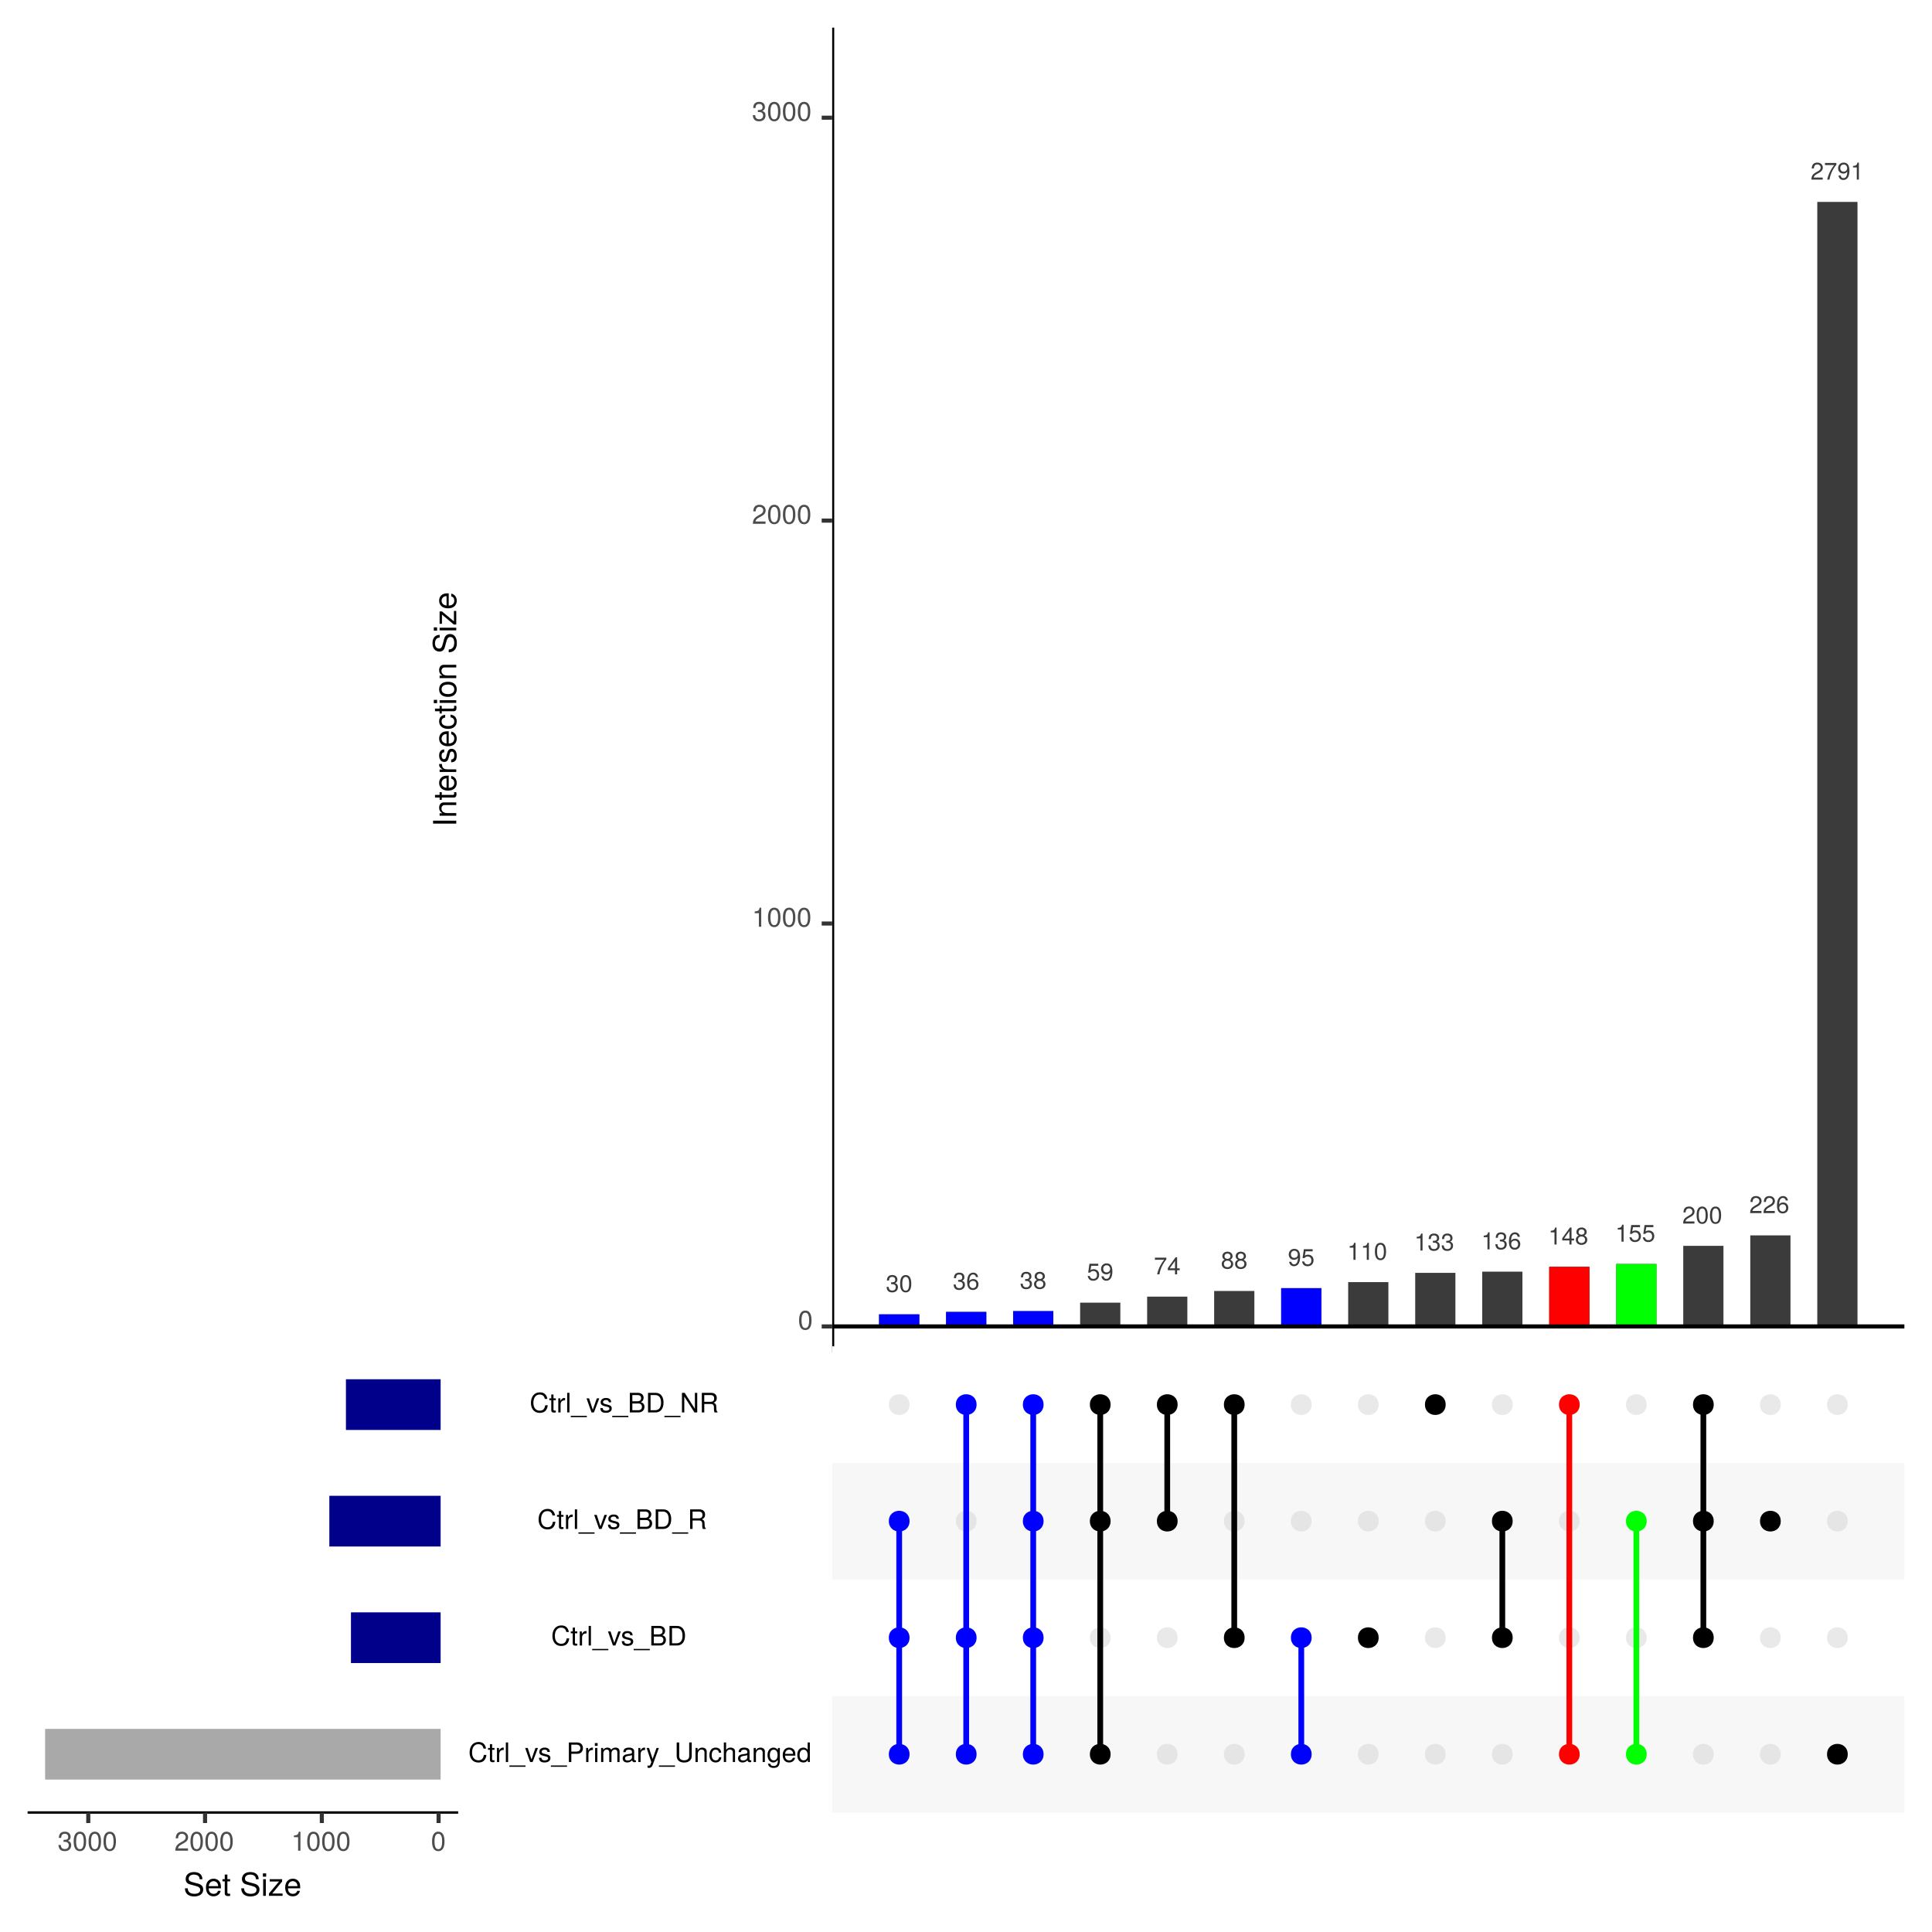 <?xml version="1.0" encoding="UTF-8"?>
<svg xmlns="http://www.w3.org/2000/svg" xmlns:xlink="http://www.w3.org/1999/xlink" width="504pt" height="504pt" viewBox="0 0 504 504" version="1.1">
<defs>
<g>
<symbol overflow="visible" id="glyph0-0">
<path style="stroke:none;" d=""/>
</symbol>
<symbol overflow="visible" id="glyph0-1">
<path style="stroke:none;" d="M 3.172 -1.297 C 3.172 -1.828 2.953 -2.141 2.422 -2.328 C 2.828 -2.484 3.031 -2.781 3.031 -3.219 C 3.031 -3.984 2.531 -4.438 1.688 -4.438 C 0.797 -4.438 0.312 -3.953 0.297 -3 L 0.844 -3 C 0.859 -3.672 1.125 -3.953 1.688 -3.953 C 2.188 -3.953 2.469 -3.672 2.469 -3.203 C 2.469 -2.719 2.266 -2.531 1.391 -2.531 L 1.391 -2.062 L 1.688 -2.062 C 2.297 -2.062 2.609 -1.781 2.609 -1.281 C 2.609 -0.734 2.266 -0.391 1.688 -0.391 C 1.078 -0.391 0.797 -0.703 0.75 -1.344 L 0.203 -1.344 C 0.266 -0.344 0.766 0.094 1.672 0.094 C 2.578 0.094 3.172 -0.453 3.172 -1.297 Z M 3.172 -1.297 "/>
</symbol>
<symbol overflow="visible" id="glyph0-2">
<path style="stroke:none;" d="M 3.172 -2.141 C 3.172 -3.672 2.688 -4.438 1.719 -4.438 C 0.766 -4.438 0.266 -3.672 0.266 -2.172 C 0.266 -0.672 0.766 0.094 1.719 0.094 C 2.656 0.094 3.172 -0.672 3.172 -2.141 Z M 2.609 -2.188 C 2.609 -0.922 2.328 -0.359 1.703 -0.359 C 1.125 -0.359 0.828 -0.953 0.828 -2.172 C 0.828 -3.391 1.125 -3.953 1.719 -3.953 C 2.312 -3.953 2.609 -3.375 2.609 -2.188 Z M 2.609 -2.188 "/>
</symbol>
<symbol overflow="visible" id="glyph0-3">
<path style="stroke:none;" d="M 3.219 -1.375 C 3.219 -2.203 2.656 -2.766 1.859 -2.766 C 1.422 -2.766 1.078 -2.594 0.828 -2.266 C 0.844 -3.359 1.188 -3.953 1.828 -3.953 C 2.219 -3.953 2.484 -3.703 2.562 -3.281 L 3.125 -3.281 C 3.016 -4.016 2.531 -4.438 1.859 -4.438 C 0.828 -4.438 0.266 -3.578 0.266 -2.031 C 0.266 -0.641 0.75 0.094 1.766 0.094 C 2.609 0.094 3.219 -0.5 3.219 -1.375 Z M 2.656 -1.328 C 2.656 -0.781 2.281 -0.391 1.766 -0.391 C 1.25 -0.391 0.859 -0.797 0.859 -1.359 C 0.859 -1.922 1.234 -2.281 1.781 -2.281 C 2.312 -2.281 2.656 -1.938 2.656 -1.328 Z M 2.656 -1.328 "/>
</symbol>
<symbol overflow="visible" id="glyph0-4">
<path style="stroke:none;" d="M 3.219 -1.25 C 3.219 -1.75 2.969 -2.094 2.453 -2.344 C 2.906 -2.609 3.062 -2.844 3.062 -3.266 C 3.062 -3.953 2.516 -4.438 1.719 -4.438 C 0.938 -4.438 0.391 -3.953 0.391 -3.266 C 0.391 -2.844 0.531 -2.625 0.984 -2.344 C 0.484 -2.094 0.234 -1.75 0.234 -1.266 C 0.234 -0.438 0.844 0.094 1.719 0.094 C 2.594 0.094 3.219 -0.438 3.219 -1.25 Z M 2.5 -3.25 C 2.5 -2.828 2.188 -2.562 1.719 -2.562 C 1.266 -2.562 0.953 -2.828 0.953 -3.25 C 0.953 -3.672 1.266 -3.953 1.719 -3.953 C 2.188 -3.953 2.5 -3.672 2.5 -3.25 Z M 2.656 -1.25 C 2.656 -0.719 2.281 -0.391 1.703 -0.391 C 1.172 -0.391 0.797 -0.734 0.797 -1.25 C 0.797 -1.766 1.172 -2.094 1.719 -2.094 C 2.281 -2.094 2.656 -1.766 2.656 -1.25 Z M 2.656 -1.25 "/>
</symbol>
<symbol overflow="visible" id="glyph0-5">
<path style="stroke:none;" d="M 3.219 -1.469 C 3.219 -2.344 2.625 -2.922 1.781 -2.922 C 1.469 -2.922 1.219 -2.844 0.953 -2.656 L 1.141 -3.797 L 2.984 -3.797 L 2.984 -4.344 L 0.688 -4.344 L 0.359 -2.031 L 0.859 -2.031 C 1.125 -2.328 1.328 -2.438 1.672 -2.438 C 2.281 -2.438 2.656 -2.062 2.656 -1.391 C 2.656 -0.766 2.281 -0.391 1.672 -0.391 C 1.203 -0.391 0.906 -0.641 0.766 -1.141 L 0.219 -1.141 C 0.406 -0.25 0.906 0.094 1.688 0.094 C 2.594 0.094 3.219 -0.531 3.219 -1.469 Z M 3.219 -1.469 "/>
</symbol>
<symbol overflow="visible" id="glyph0-6">
<path style="stroke:none;" d="M 3.188 -2.328 C 3.188 -3.719 2.703 -4.438 1.688 -4.438 C 0.844 -4.438 0.234 -3.844 0.234 -2.969 C 0.234 -2.141 0.797 -1.578 1.609 -1.578 C 2.031 -1.578 2.328 -1.734 2.625 -2.078 C 2.609 -1 2.266 -0.391 1.625 -0.391 C 1.234 -0.391 0.969 -0.641 0.891 -1.062 L 0.328 -1.062 C 0.438 -0.344 0.922 0.094 1.594 0.094 C 2.625 0.094 3.188 -0.797 3.188 -2.328 Z M 2.594 -2.984 C 2.594 -2.438 2.203 -2.078 1.672 -2.078 C 1.141 -2.078 0.797 -2.422 0.797 -3.016 C 0.797 -3.578 1.172 -3.953 1.688 -3.953 C 2.203 -3.953 2.594 -3.562 2.594 -2.984 Z M 2.594 -2.984 "/>
</symbol>
<symbol overflow="visible" id="glyph0-7">
<path style="stroke:none;" d="M 3.266 -3.891 L 3.266 -4.344 L 0.281 -4.344 L 0.281 -3.797 L 2.688 -3.797 C 1.797 -2.688 1.172 -1.391 0.859 0 L 1.453 0 C 1.703 -1.438 2.328 -2.781 3.266 -3.891 Z M 3.266 -3.891 "/>
</symbol>
<symbol overflow="visible" id="glyph0-8">
<path style="stroke:none;" d="M 3.266 -1.062 L 3.266 -1.562 L 2.594 -1.562 L 2.594 -4.438 L 2.188 -4.438 L 0.172 -1.641 L 0.172 -1.062 L 2.047 -1.062 L 2.047 0 L 2.594 0 L 2.594 -1.062 Z M 2.047 -1.562 L 0.656 -1.562 L 2.047 -3.5 Z M 2.047 -1.562 "/>
</symbol>
<symbol overflow="visible" id="glyph0-9">
<path style="stroke:none;" d="M 2.172 0 L 2.172 -4.438 L 1.812 -4.438 C 1.609 -3.766 1.484 -3.672 0.641 -3.562 L 0.641 -3.172 L 1.625 -3.172 L 1.625 0 Z M 2.172 0 "/>
</symbol>
<symbol overflow="visible" id="glyph0-10">
<path style="stroke:none;" d="M 3.203 -3.141 C 3.203 -3.891 2.625 -4.438 1.781 -4.438 C 0.875 -4.438 0.344 -3.984 0.312 -2.906 L 0.859 -2.906 C 0.906 -3.641 1.219 -3.953 1.766 -3.953 C 2.266 -3.953 2.641 -3.609 2.641 -3.125 C 2.641 -2.781 2.438 -2.469 2.031 -2.25 L 1.453 -1.922 C 0.531 -1.391 0.266 -0.984 0.219 0 L 3.172 0 L 3.172 -0.547 L 0.828 -0.547 C 0.891 -0.906 1.094 -1.141 1.641 -1.453 L 2.266 -1.797 C 2.875 -2.125 3.203 -2.594 3.203 -3.141 Z M 3.203 -3.141 "/>
</symbol>
<symbol overflow="visible" id="glyph1-0">
<path style="stroke:none;" d=""/>
</symbol>
<symbol overflow="visible" id="glyph1-1">
<path style="stroke:none;" d="M 3.547 -2.391 C 3.547 -4.109 3 -4.969 1.922 -4.969 C 0.859 -4.969 0.297 -4.094 0.297 -2.422 C 0.297 -0.75 0.859 0.109 1.922 0.109 C 2.969 0.109 3.547 -0.75 3.547 -2.391 Z M 2.922 -2.438 C 2.922 -1.031 2.594 -0.406 1.906 -0.406 C 1.266 -0.406 0.938 -1.062 0.938 -2.422 C 0.938 -3.781 1.266 -4.422 1.922 -4.422 C 2.594 -4.422 2.922 -3.766 2.922 -2.438 Z M 2.922 -2.438 "/>
</symbol>
<symbol overflow="visible" id="glyph1-2">
<path style="stroke:none;" d="M 2.422 0 L 2.422 -4.969 L 2.016 -4.969 C 1.812 -4.203 1.672 -4.094 0.719 -3.969 L 0.719 -3.531 L 1.812 -3.531 L 1.812 0 Z M 2.422 0 "/>
</symbol>
<symbol overflow="visible" id="glyph1-3">
<path style="stroke:none;" d="M 3.578 -3.5 C 3.578 -4.344 2.922 -4.969 1.984 -4.969 C 0.969 -4.969 0.391 -4.438 0.344 -3.234 L 0.969 -3.234 C 1.016 -4.078 1.359 -4.422 1.969 -4.422 C 2.531 -4.422 2.953 -4.031 2.953 -3.5 C 2.953 -3.094 2.719 -2.766 2.281 -2.516 L 1.625 -2.156 C 0.594 -1.562 0.297 -1.094 0.234 0 L 3.547 0 L 3.547 -0.609 L 0.938 -0.609 C 1 -1.016 1.219 -1.281 1.828 -1.625 L 2.531 -2.016 C 3.219 -2.375 3.578 -2.891 3.578 -3.5 Z M 3.578 -3.5 "/>
</symbol>
<symbol overflow="visible" id="glyph1-4">
<path style="stroke:none;" d="M 3.547 -1.438 C 3.547 -2.047 3.297 -2.391 2.703 -2.594 C 3.156 -2.781 3.391 -3.094 3.391 -3.594 C 3.391 -4.453 2.828 -4.969 1.891 -4.969 C 0.875 -4.969 0.344 -4.422 0.328 -3.359 L 0.938 -3.359 C 0.953 -4.094 1.266 -4.422 1.891 -4.422 C 2.438 -4.422 2.766 -4.109 2.766 -3.578 C 2.766 -3.047 2.531 -2.828 1.547 -2.828 L 1.547 -2.312 L 1.891 -2.312 C 2.562 -2.312 2.906 -1.984 2.906 -1.438 C 2.906 -0.812 2.531 -0.438 1.891 -0.438 C 1.219 -0.438 0.875 -0.781 0.844 -1.5 L 0.219 -1.5 C 0.297 -0.391 0.844 0.109 1.859 0.109 C 2.891 0.109 3.547 -0.5 3.547 -1.438 Z M 3.547 -1.438 "/>
</symbol>
<symbol overflow="visible" id="glyph1-5">
<path style="stroke:none;" d="M 4.734 -1.859 L 4.062 -1.859 C 3.906 -0.891 3.5 -0.453 2.641 -0.453 C 1.625 -0.453 0.984 -1.219 0.984 -2.5 C 0.984 -3.812 1.609 -4.656 2.594 -4.656 C 3.391 -4.656 3.812 -4.297 3.969 -3.516 L 4.641 -3.516 C 4.438 -4.641 3.781 -5.234 2.672 -5.234 C 1.125 -5.234 0.344 -3.984 0.344 -2.484 C 0.344 -1 1.141 0.125 2.641 0.125 C 3.891 0.125 4.578 -0.531 4.734 -1.859 Z M 4.734 -1.859 "/>
</symbol>
<symbol overflow="visible" id="glyph1-6">
<path style="stroke:none;" d="M 1.781 0 L 1.781 -0.484 C 1.703 -0.469 1.609 -0.469 1.5 -0.469 C 1.25 -0.469 1.172 -0.531 1.172 -0.797 L 1.172 -3.188 L 1.781 -3.188 L 1.781 -3.672 L 1.172 -3.672 L 1.172 -4.672 L 0.594 -4.672 L 0.594 -3.672 L 0.094 -3.672 L 0.094 -3.188 L 0.594 -3.188 L 0.594 -0.531 C 0.594 -0.156 0.844 0.047 1.297 0.047 C 1.438 0.047 1.578 0.031 1.781 0 Z M 1.781 0 "/>
</symbol>
<symbol overflow="visible" id="glyph1-7">
<path style="stroke:none;" d="M 2.25 -3.156 L 2.25 -3.75 C 2.156 -3.766 2.094 -3.766 2.016 -3.766 C 1.641 -3.766 1.359 -3.547 1.016 -3 L 1.016 -3.672 L 0.484 -3.672 L 0.484 0 L 1.078 0 L 1.078 -1.906 C 1.078 -2.734 1.344 -3.141 2.25 -3.156 Z M 2.25 -3.156 "/>
</symbol>
<symbol overflow="visible" id="glyph1-8">
<path style="stroke:none;" d="M 1.062 0 L 1.062 -5.109 L 0.469 -5.109 L 0.469 0 Z M 1.062 0 "/>
</symbol>
<symbol overflow="visible" id="glyph1-9">
<path style="stroke:none;" d="M 4.047 1.234 L 4.047 0.891 L -0.156 0.891 L -0.156 1.234 Z M 4.047 1.234 "/>
</symbol>
<symbol overflow="visible" id="glyph1-10">
<path style="stroke:none;" d="M 3.406 -3.672 L 2.75 -3.672 L 1.703 -0.688 L 0.734 -3.672 L 0.062 -3.672 L 1.359 0 L 2 0 Z M 3.406 -3.672 "/>
</symbol>
<symbol overflow="visible" id="glyph1-11">
<path style="stroke:none;" d="M 3.219 -1.031 C 3.219 -1.578 2.906 -1.844 2.172 -2.016 L 1.609 -2.156 C 1.141 -2.266 0.938 -2.422 0.938 -2.688 C 0.938 -3.016 1.234 -3.234 1.719 -3.234 C 2.188 -3.234 2.438 -3.031 2.453 -2.641 L 3.062 -2.641 C 3.062 -3.359 2.578 -3.766 1.734 -3.766 C 0.875 -3.766 0.328 -3.328 0.328 -2.656 C 0.328 -2.078 0.625 -1.812 1.484 -1.594 L 2.031 -1.469 C 2.438 -1.359 2.609 -1.25 2.609 -0.984 C 2.609 -0.641 2.266 -0.438 1.75 -0.438 C 1.219 -0.438 0.938 -0.562 0.859 -1.125 L 0.234 -1.125 C 0.266 -0.266 0.734 0.109 1.703 0.109 C 2.625 0.109 3.219 -0.328 3.219 -1.031 Z M 3.219 -1.031 "/>
</symbol>
<symbol overflow="visible" id="glyph1-12">
<path style="stroke:none;" d="M 4.312 -3.609 C 4.312 -4.562 3.75 -5.109 2.75 -5.109 L 0.641 -5.109 L 0.641 0 L 1.281 0 L 1.281 -2.156 L 2.891 -2.156 C 3.734 -2.156 4.312 -2.766 4.312 -3.609 Z M 3.641 -3.641 C 3.641 -3.078 3.266 -2.734 2.641 -2.734 L 1.281 -2.734 L 1.281 -4.531 L 2.641 -4.531 C 3.266 -4.531 3.641 -4.188 3.641 -3.641 Z M 3.641 -3.641 "/>
</symbol>
<symbol overflow="visible" id="glyph1-13">
<path style="stroke:none;" d="M 1.078 0 L 1.078 -3.672 L 0.484 -3.672 L 0.484 0 Z M 1.141 -4.219 L 1.141 -4.953 L 0.422 -4.953 L 0.422 -4.219 Z M 1.141 -4.219 "/>
</symbol>
<symbol overflow="visible" id="glyph1-14">
<path style="stroke:none;" d="M 5.312 0 L 5.312 -2.75 C 5.312 -3.406 4.953 -3.766 4.266 -3.766 C 3.781 -3.766 3.484 -3.625 3.141 -3.219 C 2.922 -3.609 2.625 -3.766 2.156 -3.766 C 1.672 -3.766 1.344 -3.594 1.031 -3.156 L 1.031 -3.672 L 0.5 -3.672 L 0.5 0 L 1.078 0 L 1.078 -2.297 C 1.078 -2.828 1.469 -3.266 1.938 -3.266 C 2.375 -3.266 2.625 -3 2.625 -2.531 L 2.625 0 L 3.203 0 L 3.203 -2.297 C 3.203 -2.828 3.594 -3.266 4.062 -3.266 C 4.5 -3.266 4.734 -2.984 4.734 -2.531 L 4.734 0 Z M 5.312 0 "/>
</symbol>
<symbol overflow="visible" id="glyph1-15">
<path style="stroke:none;" d="M 3.75 -0.016 L 3.75 -0.453 C 3.688 -0.438 3.656 -0.438 3.625 -0.438 C 3.422 -0.438 3.297 -0.547 3.297 -0.734 L 3.297 -2.766 C 3.297 -3.422 2.828 -3.766 1.922 -3.766 C 1.031 -3.766 0.484 -3.438 0.453 -2.578 L 1.047 -2.578 C 1.094 -3.031 1.359 -3.234 1.906 -3.234 C 2.422 -3.234 2.719 -3.031 2.719 -2.688 L 2.719 -2.531 C 2.719 -2.281 2.578 -2.188 2.109 -2.125 C 1.281 -2.016 1.156 -2 0.938 -1.906 C 0.516 -1.734 0.297 -1.406 0.297 -0.953 C 0.297 -0.281 0.75 0.109 1.5 0.109 C 1.969 0.109 2.422 -0.094 2.75 -0.438 C 2.812 -0.156 3.062 0.047 3.344 0.047 C 3.469 0.047 3.562 0.031 3.75 -0.016 Z M 2.719 -1.266 C 2.719 -0.734 2.188 -0.406 1.625 -0.406 C 1.172 -0.406 0.906 -0.562 0.906 -0.969 C 0.906 -1.344 1.156 -1.516 1.781 -1.609 C 2.406 -1.688 2.531 -1.719 2.719 -1.812 Z M 2.719 -1.266 "/>
</symbol>
<symbol overflow="visible" id="glyph1-16">
<path style="stroke:none;" d="M 3.344 -3.672 L 2.719 -3.672 L 1.703 -0.812 L 0.766 -3.672 L 0.141 -3.672 L 1.375 0.016 L 1.156 0.594 C 1.062 0.859 0.938 0.953 0.688 0.953 C 0.609 0.953 0.5 0.938 0.375 0.906 L 0.375 1.438 C 0.5 1.5 0.609 1.531 0.766 1.531 C 1.188 1.531 1.516 1.297 1.719 0.766 Z M 3.344 -3.672 "/>
</symbol>
<symbol overflow="visible" id="glyph1-17">
<path style="stroke:none;" d="M 4.516 -1.547 L 4.516 -5.109 L 3.859 -5.109 L 3.859 -1.547 C 3.859 -0.875 3.359 -0.453 2.547 -0.453 C 1.781 -0.453 1.25 -0.812 1.25 -1.547 L 1.25 -5.109 L 0.594 -5.109 L 0.594 -1.547 C 0.594 -0.516 1.344 0.125 2.547 0.125 C 3.75 0.125 4.516 -0.531 4.516 -1.547 Z M 4.516 -1.547 "/>
</symbol>
<symbol overflow="visible" id="glyph1-18">
<path style="stroke:none;" d="M 3.406 0 L 3.406 -2.766 C 3.406 -3.375 2.953 -3.766 2.25 -3.766 C 1.703 -3.766 1.344 -3.562 1.031 -3.047 L 1.031 -3.672 L 0.484 -3.672 L 0.484 0 L 1.078 0 L 1.078 -2.016 C 1.078 -2.766 1.484 -3.266 2.078 -3.266 C 2.531 -3.266 2.828 -2.984 2.828 -2.547 L 2.828 0 Z M 3.406 0 "/>
</symbol>
<symbol overflow="visible" id="glyph1-19">
<path style="stroke:none;" d="M 3.344 -1.266 L 2.75 -1.266 C 2.656 -0.672 2.359 -0.438 1.859 -0.438 C 1.219 -0.438 0.828 -0.938 0.828 -1.797 C 0.828 -2.719 1.203 -3.234 1.844 -3.234 C 2.328 -3.234 2.641 -2.953 2.703 -2.438 L 3.297 -2.438 C 3.234 -3.328 2.672 -3.766 1.844 -3.766 C 0.859 -3.766 0.219 -3.016 0.219 -1.797 C 0.219 -0.609 0.844 0.109 1.844 0.109 C 2.719 0.109 3.266 -0.422 3.344 -1.266 Z M 3.344 -1.266 "/>
</symbol>
<symbol overflow="visible" id="glyph1-20">
<path style="stroke:none;" d="M 3.406 0 L 3.406 -2.766 C 3.406 -3.391 2.969 -3.766 2.25 -3.766 C 1.734 -3.766 1.406 -3.609 1.078 -3.156 L 1.078 -5.109 L 0.484 -5.109 L 0.484 0 L 1.078 0 L 1.078 -2.016 C 1.078 -2.766 1.469 -3.266 2.062 -3.266 C 2.484 -3.266 2.828 -3.031 2.828 -2.547 L 2.828 0 Z M 3.406 0 "/>
</symbol>
<symbol overflow="visible" id="glyph1-21">
<path style="stroke:none;" d="M 3.422 -0.609 L 3.422 -3.672 L 2.891 -3.672 L 2.891 -3.141 C 2.594 -3.562 2.234 -3.766 1.766 -3.766 C 0.828 -3.766 0.203 -2.984 0.203 -1.797 C 0.203 -0.641 0.859 0.109 1.719 0.109 C 2.172 0.109 2.5 -0.094 2.891 -0.547 L 2.891 -0.312 C 2.891 0.672 2.484 1.031 1.812 1.031 C 1.344 1.031 0.984 0.875 0.922 0.422 L 0.328 0.422 C 0.391 1.109 0.922 1.531 1.781 1.531 C 2.938 1.531 3.422 1.016 3.422 -0.609 Z M 2.828 -1.812 C 2.828 -0.938 2.453 -0.438 1.828 -0.438 C 1.203 -0.438 0.812 -0.938 0.812 -1.828 C 0.812 -2.719 1.203 -3.234 1.828 -3.234 C 2.453 -3.234 2.828 -2.703 2.828 -1.812 Z M 2.828 -1.812 "/>
</symbol>
<symbol overflow="visible" id="glyph1-22">
<path style="stroke:none;" d="M 3.594 -1.672 C 3.594 -2.203 3.547 -2.531 3.438 -2.812 C 3.203 -3.406 2.641 -3.766 1.953 -3.766 C 0.938 -3.766 0.281 -3.016 0.281 -1.812 C 0.281 -0.609 0.922 0.109 1.953 0.109 C 2.781 0.109 3.359 -0.375 3.516 -1.109 L 2.922 -1.109 C 2.766 -0.625 2.438 -0.438 1.969 -0.438 C 1.359 -0.438 0.906 -0.828 0.891 -1.672 Z M 2.969 -2.188 C 2.969 -2.188 2.969 -2.156 2.969 -2.141 L 0.906 -2.141 C 0.953 -2.797 1.359 -3.234 1.953 -3.234 C 2.531 -3.234 2.969 -2.766 2.969 -2.188 Z M 2.969 -2.188 "/>
</symbol>
<symbol overflow="visible" id="glyph1-23">
<path style="stroke:none;" d="M 3.469 0 L 3.469 -5.109 L 2.891 -5.109 L 2.891 -3.203 C 2.641 -3.578 2.25 -3.766 1.75 -3.766 C 0.812 -3.766 0.188 -3.031 0.188 -1.875 C 0.188 -0.625 0.797 0.109 1.781 0.109 C 2.281 0.109 2.625 -0.078 2.953 -0.531 L 2.953 0 Z M 2.891 -1.812 C 2.891 -0.969 2.484 -0.438 1.859 -0.438 C 1.219 -0.438 0.797 -0.984 0.797 -1.828 C 0.797 -2.688 1.219 -3.234 1.859 -3.234 C 2.484 -3.234 2.891 -2.672 2.891 -1.812 Z M 2.891 -1.812 "/>
</symbol>
<symbol overflow="visible" id="glyph1-24">
<path style="stroke:none;" d="M 4.359 -1.453 C 4.359 -2.078 4.078 -2.438 3.438 -2.688 C 3.891 -2.906 4.141 -3.297 4.141 -3.812 C 4.141 -4.547 3.594 -5.109 2.625 -5.109 L 0.547 -5.109 L 0.547 0 L 2.859 0 C 3.766 0 4.359 -0.609 4.359 -1.453 Z M 3.484 -3.719 C 3.484 -3.203 3.188 -2.906 2.469 -2.906 L 1.203 -2.906 L 1.203 -4.531 L 2.469 -4.531 C 3.188 -4.531 3.484 -4.234 3.484 -3.719 Z M 3.703 -1.453 C 3.703 -0.953 3.406 -0.578 2.797 -0.578 L 1.203 -0.578 L 1.203 -2.328 L 2.797 -2.328 C 3.406 -2.328 3.703 -1.953 3.703 -1.453 Z M 3.703 -1.453 "/>
</symbol>
<symbol overflow="visible" id="glyph1-25">
<path style="stroke:none;" d="M 4.672 -2.562 C 4.672 -4.141 3.891 -5.109 2.594 -5.109 L 0.625 -5.109 L 0.625 0 L 2.594 0 C 3.875 0 4.672 -0.969 4.672 -2.562 Z M 4.016 -2.547 C 4.016 -1.266 3.484 -0.578 2.484 -0.578 L 1.281 -0.578 L 1.281 -4.531 L 2.484 -4.531 C 3.484 -4.531 4.016 -3.844 4.016 -2.547 Z M 4.016 -2.547 "/>
</symbol>
<symbol overflow="visible" id="glyph1-26">
<path style="stroke:none;" d="M 4.75 0 L 4.75 -0.156 C 4.516 -0.328 4.453 -0.516 4.438 -1.188 C 4.438 -2.031 4.312 -2.281 3.75 -2.516 C 4.328 -2.797 4.562 -3.156 4.562 -3.734 C 4.562 -4.625 4 -5.109 3 -5.109 L 0.656 -5.109 L 0.656 0 L 1.297 0 L 1.297 -2.203 L 2.984 -2.203 C 3.562 -2.203 3.828 -1.922 3.828 -1.281 L 3.812 -0.828 C 3.812 -0.516 3.875 -0.203 3.969 0 Z M 3.875 -3.641 C 3.875 -3.047 3.562 -2.766 2.875 -2.766 L 1.297 -2.766 L 1.297 -4.531 L 2.875 -4.531 C 3.609 -4.531 3.875 -4.219 3.875 -3.641 Z M 3.875 -3.641 "/>
</symbol>
<symbol overflow="visible" id="glyph1-27">
<path style="stroke:none;" d="M 4.516 0 L 4.516 -5.109 L 3.906 -5.109 L 3.906 -0.938 L 1.234 -5.109 L 0.531 -5.109 L 0.531 0 L 1.141 0 L 1.141 -4.141 L 3.781 0 Z M 4.516 0 "/>
</symbol>
<symbol overflow="visible" id="glyph2-0">
<path style="stroke:none;" d=""/>
</symbol>
<symbol overflow="visible" id="glyph2-1">
<path style="stroke:none;" d="M 0 -1.594 L -6.047 -1.594 L -6.047 -0.828 L 0 -0.828 Z M 0 -1.594 "/>
</symbol>
<symbol overflow="visible" id="glyph2-2">
<path style="stroke:none;" d="M 0 -4.047 L -3.281 -4.047 C -4 -4.047 -4.469 -3.5 -4.469 -2.656 C -4.469 -2.016 -4.219 -1.594 -3.625 -1.219 L -4.344 -1.219 L -4.344 -0.578 L 0 -0.578 L 0 -1.266 L -2.391 -1.266 C -3.281 -1.266 -3.859 -1.75 -3.859 -2.453 C -3.859 -3 -3.531 -3.359 -3.016 -3.359 L 0 -3.359 Z M 0 -4.047 "/>
</symbol>
<symbol overflow="visible" id="glyph2-3">
<path style="stroke:none;" d="M 0 -2.109 L -0.578 -2.109 C -0.562 -2.016 -0.547 -1.906 -0.547 -1.781 C -0.547 -1.484 -0.625 -1.391 -0.938 -1.391 L -3.781 -1.391 L -3.781 -2.109 L -4.344 -2.109 L -4.344 -1.391 L -5.547 -1.391 L -5.547 -0.703 L -4.344 -0.703 L -4.344 -0.109 L -3.781 -0.109 L -3.781 -0.703 L -0.625 -0.703 C -0.188 -0.703 0.062 -1 0.062 -1.547 C 0.062 -1.703 0.047 -1.875 0 -2.109 Z M 0 -2.109 "/>
</symbol>
<symbol overflow="visible" id="glyph2-4">
<path style="stroke:none;" d="M -1.969 -4.25 C -2.609 -4.25 -3 -4.203 -3.328 -4.078 C -4.047 -3.797 -4.469 -3.141 -4.469 -2.328 C -4.469 -1.109 -3.578 -0.328 -2.156 -0.328 C -0.719 -0.328 0.125 -1.094 0.125 -2.312 C 0.125 -3.297 -0.438 -3.984 -1.312 -4.172 L -1.312 -3.469 C -0.75 -3.281 -0.516 -2.891 -0.516 -2.328 C -0.516 -1.609 -0.984 -1.062 -1.969 -1.047 Z M -2.594 -3.516 C -2.594 -3.516 -2.562 -3.516 -2.531 -3.516 L -2.531 -1.062 C -3.312 -1.125 -3.828 -1.625 -3.828 -2.312 C -3.828 -3 -3.266 -3.516 -2.594 -3.516 Z M -2.594 -3.516 "/>
</symbol>
<symbol overflow="visible" id="glyph2-5">
<path style="stroke:none;" d="M -3.734 -2.656 L -4.453 -2.656 C -4.469 -2.547 -4.469 -2.484 -4.469 -2.391 C -4.469 -1.953 -4.203 -1.609 -3.562 -1.219 L -4.344 -1.219 L -4.344 -0.578 L 0 -0.578 L 0 -1.266 L -2.25 -1.266 C -3.234 -1.266 -3.719 -1.594 -3.734 -2.656 Z M -3.734 -2.656 "/>
</symbol>
<symbol overflow="visible" id="glyph2-6">
<path style="stroke:none;" d="M -1.219 -3.812 C -1.859 -3.812 -2.188 -3.438 -2.391 -2.578 L -2.562 -1.922 C -2.688 -1.359 -2.875 -1.109 -3.172 -1.109 C -3.578 -1.109 -3.828 -1.469 -3.828 -2.031 C -3.828 -2.594 -3.594 -2.891 -3.141 -2.906 L -3.141 -3.641 C -3.984 -3.625 -4.469 -3.062 -4.469 -2.062 C -4.469 -1.047 -3.953 -0.391 -3.141 -0.391 C -2.469 -0.391 -2.141 -0.734 -1.891 -1.766 L -1.734 -2.422 C -1.625 -2.891 -1.484 -3.094 -1.156 -3.094 C -0.75 -3.094 -0.516 -2.688 -0.516 -2.078 C -0.516 -1.453 -0.656 -1.109 -1.328 -1.016 L -1.328 -0.281 C -0.328 -0.312 0.125 -0.875 0.125 -2.016 C 0.125 -3.109 -0.375 -3.812 -1.219 -3.812 Z M -1.219 -3.812 "/>
</symbol>
<symbol overflow="visible" id="glyph2-7">
<path style="stroke:none;" d="M -1.5 -3.953 L -1.5 -3.266 C -0.797 -3.141 -0.516 -2.781 -0.516 -2.203 C -0.516 -1.438 -1.109 -0.984 -2.125 -0.984 C -3.219 -0.984 -3.828 -1.422 -3.828 -2.188 C -3.828 -2.766 -3.5 -3.125 -2.891 -3.203 L -2.891 -3.906 C -3.953 -3.828 -4.469 -3.156 -4.469 -2.188 C -4.469 -1.016 -3.578 -0.25 -2.125 -0.25 C -0.734 -0.25 0.125 -1 0.125 -2.188 C 0.125 -3.219 -0.5 -3.875 -1.5 -3.953 Z M -1.5 -3.953 "/>
</symbol>
<symbol overflow="visible" id="glyph2-8">
<path style="stroke:none;" d="M 0 -1.266 L -4.344 -1.266 L -4.344 -0.578 L 0 -0.578 Z M -5 -1.359 L -5.859 -1.359 L -5.859 -0.5 L -5 -0.5 Z M -5 -1.359 "/>
</symbol>
<symbol overflow="visible" id="glyph2-9">
<path style="stroke:none;" d="M -2.141 -4.234 C -3.641 -4.234 -4.469 -3.516 -4.469 -2.25 C -4.469 -1.031 -3.641 -0.297 -2.172 -0.297 C -0.719 -0.297 0.125 -1.031 0.125 -2.266 C 0.125 -3.484 -0.719 -4.234 -2.141 -4.234 Z M -2.156 -3.516 C -1.125 -3.516 -0.516 -3.031 -0.516 -2.266 C -0.516 -1.5 -1.125 -1.016 -2.172 -1.016 C -3.219 -1.016 -3.828 -1.5 -3.828 -2.266 C -3.828 -3.047 -3.234 -3.516 -2.156 -3.516 Z M -2.156 -3.516 "/>
</symbol>
<symbol overflow="visible" id="glyph2-10">
<path style="stroke:none;" d=""/>
</symbol>
<symbol overflow="visible" id="glyph2-11">
<path style="stroke:none;" d="M -1.656 -5.156 C -2.406 -5.156 -2.953 -4.688 -3.172 -3.859 L -3.578 -2.344 C -3.781 -1.625 -4.016 -1.359 -4.484 -1.359 C -5.094 -1.359 -5.547 -1.891 -5.547 -2.703 C -5.547 -3.672 -5.109 -4.219 -4.328 -4.219 L -4.328 -4.938 C -5.516 -4.938 -6.203 -4.125 -6.203 -2.734 C -6.203 -1.406 -5.469 -0.578 -4.375 -0.578 C -3.641 -0.578 -3.172 -0.969 -2.969 -1.766 L -2.562 -3.266 C -2.359 -4.031 -2.062 -4.375 -1.578 -4.375 C -0.922 -4.375 -0.531 -3.891 -0.531 -2.844 C -0.531 -1.688 -1.109 -1.125 -1.969 -1.125 L -1.969 -0.391 C -0.547 -0.391 0.156 -1.359 0.156 -2.781 C 0.156 -4.328 -0.578 -5.156 -1.656 -5.156 Z M -1.656 -5.156 "/>
</symbol>
<symbol overflow="visible" id="glyph2-12">
<path style="stroke:none;" d="M 0 -3.797 L -0.609 -3.797 L -0.609 -1.094 L -3.734 -3.672 L -4.344 -3.672 L -4.344 -0.438 L -3.734 -0.438 L -3.734 -2.859 L -0.625 -0.25 L 0 -0.25 Z M 0 -3.797 "/>
</symbol>
<symbol overflow="visible" id="glyph3-0">
<path style="stroke:none;" d=""/>
</symbol>
<symbol overflow="visible" id="glyph3-1">
<path style="stroke:none;" d="M 5.156 -1.656 C 5.156 -2.406 4.688 -2.953 3.859 -3.172 L 2.344 -3.578 C 1.625 -3.781 1.359 -4.016 1.359 -4.484 C 1.359 -5.094 1.891 -5.547 2.703 -5.547 C 3.672 -5.547 4.219 -5.109 4.219 -4.328 L 4.938 -4.328 C 4.938 -5.516 4.125 -6.203 2.734 -6.203 C 1.406 -6.203 0.578 -5.469 0.578 -4.375 C 0.578 -3.641 0.969 -3.172 1.766 -2.969 L 3.266 -2.562 C 4.031 -2.359 4.375 -2.062 4.375 -1.578 C 4.375 -0.922 3.891 -0.531 2.844 -0.531 C 1.688 -0.531 1.125 -1.109 1.125 -1.969 L 0.391 -1.969 C 0.391 -0.547 1.359 0.156 2.781 0.156 C 4.328 0.156 5.156 -0.578 5.156 -1.656 Z M 5.156 -1.656 "/>
</symbol>
<symbol overflow="visible" id="glyph3-2">
<path style="stroke:none;" d="M 4.25 -1.969 C 4.25 -2.609 4.203 -3 4.078 -3.328 C 3.797 -4.047 3.141 -4.469 2.328 -4.469 C 1.109 -4.469 0.328 -3.578 0.328 -2.156 C 0.328 -0.719 1.094 0.125 2.312 0.125 C 3.297 0.125 3.984 -0.438 4.172 -1.312 L 3.469 -1.312 C 3.281 -0.75 2.891 -0.516 2.328 -0.516 C 1.609 -0.516 1.062 -0.984 1.047 -1.969 Z M 3.516 -2.594 C 3.516 -2.594 3.516 -2.562 3.516 -2.531 L 1.062 -2.531 C 1.125 -3.312 1.625 -3.828 2.312 -3.828 C 3 -3.828 3.516 -3.266 3.516 -2.594 Z M 3.516 -2.594 "/>
</symbol>
<symbol overflow="visible" id="glyph3-3">
<path style="stroke:none;" d="M 2.109 0 L 2.109 -0.578 C 2.016 -0.562 1.906 -0.547 1.781 -0.547 C 1.484 -0.547 1.391 -0.625 1.391 -0.938 L 1.391 -3.781 L 2.109 -3.781 L 2.109 -4.344 L 1.391 -4.344 L 1.391 -5.547 L 0.703 -5.547 L 0.703 -4.344 L 0.109 -4.344 L 0.109 -3.781 L 0.703 -3.781 L 0.703 -0.625 C 0.703 -0.188 1 0.062 1.547 0.062 C 1.703 0.062 1.875 0.047 2.109 0 Z M 2.109 0 "/>
</symbol>
<symbol overflow="visible" id="glyph3-4">
<path style="stroke:none;" d=""/>
</symbol>
<symbol overflow="visible" id="glyph3-5">
<path style="stroke:none;" d="M 1.266 0 L 1.266 -4.344 L 0.578 -4.344 L 0.578 0 Z M 1.359 -5 L 1.359 -5.859 L 0.5 -5.859 L 0.5 -5 Z M 1.359 -5 "/>
</symbol>
<symbol overflow="visible" id="glyph3-6">
<path style="stroke:none;" d="M 3.797 0 L 3.797 -0.609 L 1.094 -0.609 L 3.672 -3.734 L 3.672 -4.344 L 0.438 -4.344 L 0.438 -3.734 L 2.859 -3.734 L 0.25 -0.625 L 0.25 0 Z M 3.797 0 "/>
</symbol>
</g>
<clipPath id="clip1">
  <path d="M 100.801 0 L 504 0 L 504 352.801 L 100.801 352.801 Z M 100.801 0 "/>
</clipPath>
<clipPath id="clip2">
  <path d="M 217.09 7.199 L 496.797 7.199 L 496.797 362.16 L 217.09 362.16 Z M 217.09 7.199 "/>
</clipPath>
<clipPath id="clip3">
  <path d="M 217.09 293 L 496.797 293 L 496.797 294 L 217.09 294 Z M 217.09 293 "/>
</clipPath>
<clipPath id="clip4">
  <path d="M 217.09 188 L 496.797 188 L 496.797 189 L 217.09 189 Z M 217.09 188 "/>
</clipPath>
<clipPath id="clip5">
  <path d="M 217.09 82 L 496.797 82 L 496.797 84 L 217.09 84 Z M 217.09 82 "/>
</clipPath>
<clipPath id="clip6">
  <path d="M 217.09 345 L 496.797 345 L 496.797 347 L 217.09 347 Z M 217.09 345 "/>
</clipPath>
<clipPath id="clip7">
  <path d="M 217.09 240 L 496.797 240 L 496.797 242 L 217.09 242 Z M 217.09 240 "/>
</clipPath>
<clipPath id="clip8">
  <path d="M 217.09 135 L 496.797 135 L 496.797 137 L 217.09 137 Z M 217.09 135 "/>
</clipPath>
<clipPath id="clip9">
  <path d="M 217.09 30 L 496.797 30 L 496.797 32 L 217.09 32 Z M 217.09 30 "/>
</clipPath>
<clipPath id="clip10">
  <path d="M 217.09 7.199 L 218 7.199 L 218 362.16 L 217.09 362.16 Z M 217.09 7.199 "/>
</clipPath>
<clipPath id="clip11">
  <path d="M 217.09 345 L 496.797 345 L 496.797 347 L 217.09 347 Z M 217.09 345 "/>
</clipPath>
<clipPath id="clip12">
  <path d="M 100.801 352.801 L 504 352.801 L 504 504 L 100.801 504 Z M 100.801 352.801 "/>
</clipPath>
<clipPath id="clip13">
  <path d="M 217.09 351.215 L 496.797 351.215 L 496.797 472.828 L 217.09 472.828 Z M 217.09 351.215 "/>
</clipPath>
<clipPath id="clip14">
  <path d="M 217.09 442 L 496.797 442 L 496.797 472.828 L 217.09 472.828 Z M 217.09 442 "/>
</clipPath>
<clipPath id="clip15">
  <path d="M 217.09 381 L 496.797 381 L 496.797 413 L 217.09 413 Z M 217.09 381 "/>
</clipPath>
<clipPath id="clip16">
  <path d="M 0 352.801 L 100.801 352.801 L 100.801 504 L 0 504 Z M 0 352.801 "/>
</clipPath>
<clipPath id="clip17">
  <path d="M 7.199 351.215 L 119.52 351.215 L 119.52 472.828 L 7.199 472.828 Z M 7.199 351.215 "/>
</clipPath>
</defs>
<g id="surface1">
<rect x="0" y="0" width="504" height="504" style="fill:rgb(100%,100%,100%);fill-opacity:1;stroke:none;"/>
<g clip-path="url(#clip1)" clip-rule="nonzero">
<path style="fill-rule:nonzero;fill:rgb(100%,100%,100%);fill-opacity:1;stroke-width:1.067;stroke-linecap:round;stroke-linejoin:round;stroke:rgb(100%,100%,100%);stroke-opacity:1;stroke-miterlimit:10;" d="M 100.801 352.801 L 504 352.801 L 504 0 L 100.801 0 Z M 100.801 352.801 "/>
</g>
<g clip-path="url(#clip2)" clip-rule="nonzero">
<path style=" stroke:none;fill-rule:nonzero;fill:rgb(100%,100%,100%);fill-opacity:1;" d="M 217.09 362.16 L 496.797 362.16 L 496.797 7.199 L 217.09 7.199 Z M 217.09 362.16 "/>
</g>
<g clip-path="url(#clip3)" clip-rule="nonzero">
<path style="fill:none;stroke-width:0.533;stroke-linecap:butt;stroke-linejoin:round;stroke:rgb(100%,100%,100%);stroke-opacity:1;stroke-miterlimit:10;" d="M 217.09 293.473 L 496.801 293.473 "/>
</g>
<g clip-path="url(#clip4)" clip-rule="nonzero">
<path style="fill:none;stroke-width:0.533;stroke-linecap:butt;stroke-linejoin:round;stroke:rgb(100%,100%,100%);stroke-opacity:1;stroke-miterlimit:10;" d="M 217.09 188.363 L 496.801 188.363 "/>
</g>
<g clip-path="url(#clip5)" clip-rule="nonzero">
<path style="fill:none;stroke-width:0.533;stroke-linecap:butt;stroke-linejoin:round;stroke:rgb(100%,100%,100%);stroke-opacity:1;stroke-miterlimit:10;" d="M 217.09 83.258 L 496.801 83.258 "/>
</g>
<g clip-path="url(#clip6)" clip-rule="nonzero">
<path style="fill:none;stroke-width:1.067;stroke-linecap:butt;stroke-linejoin:round;stroke:rgb(100%,100%,100%);stroke-opacity:1;stroke-miterlimit:10;" d="M 217.09 346.027 L 496.801 346.027 "/>
</g>
<g clip-path="url(#clip7)" clip-rule="nonzero">
<path style="fill:none;stroke-width:1.067;stroke-linecap:butt;stroke-linejoin:round;stroke:rgb(100%,100%,100%);stroke-opacity:1;stroke-miterlimit:10;" d="M 217.09 240.918 L 496.801 240.918 "/>
</g>
<g clip-path="url(#clip8)" clip-rule="nonzero">
<path style="fill:none;stroke-width:1.067;stroke-linecap:butt;stroke-linejoin:round;stroke:rgb(100%,100%,100%);stroke-opacity:1;stroke-miterlimit:10;" d="M 217.09 135.809 L 496.801 135.809 "/>
</g>
<g clip-path="url(#clip9)" clip-rule="nonzero">
<path style="fill:none;stroke-width:1.067;stroke-linecap:butt;stroke-linejoin:round;stroke:rgb(100%,100%,100%);stroke-opacity:1;stroke-miterlimit:10;" d="M 217.09 30.703 L 496.801 30.703 "/>
</g>
<path style=" stroke:none;fill-rule:nonzero;fill:rgb(23.137%,23.137%,23.137%);fill-opacity:1;" d="M 229.328 346.027 L 239.816 346.027 L 239.816 342.875 L 229.328 342.875 Z M 229.328 346.027 "/>
<path style=" stroke:none;fill-rule:nonzero;fill:rgb(23.137%,23.137%,23.137%);fill-opacity:1;" d="M 246.809 346.027 L 257.297 346.027 L 257.297 342.242 L 246.809 342.242 Z M 246.809 346.027 "/>
<path style=" stroke:none;fill-rule:nonzero;fill:rgb(23.137%,23.137%,23.137%);fill-opacity:1;" d="M 264.293 346.027 L 274.781 346.027 L 274.781 342.035 L 264.293 342.035 Z M 264.293 346.027 "/>
<path style=" stroke:none;fill-rule:nonzero;fill:rgb(23.137%,23.137%,23.137%);fill-opacity:1;" d="M 281.773 346.027 L 292.262 346.027 L 292.262 339.824 L 281.773 339.824 Z M 281.773 346.027 "/>
<path style=" stroke:none;fill-rule:nonzero;fill:rgb(23.137%,23.137%,23.137%);fill-opacity:1;" d="M 299.254 346.027 L 309.742 346.027 L 309.742 338.25 L 299.254 338.25 Z M 299.254 346.027 "/>
<path style=" stroke:none;fill-rule:nonzero;fill:rgb(23.137%,23.137%,23.137%);fill-opacity:1;" d="M 316.738 346.027 L 327.227 346.027 L 327.227 336.777 L 316.738 336.777 Z M 316.738 346.027 "/>
<path style=" stroke:none;fill-rule:nonzero;fill:rgb(23.137%,23.137%,23.137%);fill-opacity:1;" d="M 334.219 346.027 L 344.707 346.027 L 344.707 336.043 L 334.219 336.043 Z M 334.219 346.027 "/>
<path style=" stroke:none;fill-rule:nonzero;fill:rgb(23.137%,23.137%,23.137%);fill-opacity:1;" d="M 351.699 346.027 L 362.188 346.027 L 362.188 334.465 L 351.699 334.465 Z M 351.699 346.027 "/>
<path style=" stroke:none;fill-rule:nonzero;fill:rgb(23.137%,23.137%,23.137%);fill-opacity:1;" d="M 369.184 346.027 L 379.672 346.027 L 379.672 332.047 L 369.184 332.047 Z M 369.184 346.027 "/>
<path style=" stroke:none;fill-rule:nonzero;fill:rgb(23.137%,23.137%,23.137%);fill-opacity:1;" d="M 386.664 346.027 L 397.152 346.027 L 397.152 331.734 L 386.664 331.734 Z M 386.664 346.027 "/>
<path style=" stroke:none;fill-rule:nonzero;fill:rgb(23.137%,23.137%,23.137%);fill-opacity:1;" d="M 404.145 346.027 L 414.633 346.027 L 414.633 330.473 L 404.145 330.473 Z M 404.145 346.027 "/>
<path style=" stroke:none;fill-rule:nonzero;fill:rgb(23.137%,23.137%,23.137%);fill-opacity:1;" d="M 421.629 346.027 L 432.117 346.027 L 432.117 329.734 L 421.629 329.734 Z M 421.629 346.027 "/>
<path style=" stroke:none;fill-rule:nonzero;fill:rgb(23.137%,23.137%,23.137%);fill-opacity:1;" d="M 439.109 346.027 L 449.598 346.027 L 449.598 325.004 L 439.109 325.004 Z M 439.109 346.027 "/>
<path style=" stroke:none;fill-rule:nonzero;fill:rgb(23.137%,23.137%,23.137%);fill-opacity:1;" d="M 456.594 346.027 L 467.082 346.027 L 467.082 322.273 L 456.594 322.273 Z M 456.594 346.027 "/>
<path style=" stroke:none;fill-rule:nonzero;fill:rgb(23.137%,23.137%,23.137%);fill-opacity:1;" d="M 474.074 346.027 L 484.562 346.027 L 484.562 52.672 L 474.074 52.672 Z M 474.074 346.027 "/>
<g style="fill:rgb(23.137%,23.137%,23.137%);fill-opacity:1;">
  <use xlink:href="#glyph0-1" x="231.074" y="337.057"/>
  <use xlink:href="#glyph0-2" x="234.554" y="337.057"/>
</g>
<g style="fill:rgb(23.137%,23.137%,23.137%);fill-opacity:1;">
  <use xlink:href="#glyph0-1" x="248.555" y="336.428"/>
  <use xlink:href="#glyph0-3" x="252.034" y="336.428"/>
</g>
<g style="fill:rgb(23.137%,23.137%,23.137%);fill-opacity:1;">
  <use xlink:href="#glyph0-1" x="266.035" y="336.217"/>
  <use xlink:href="#glyph0-4" x="269.515" y="336.217"/>
</g>
<g style="fill:rgb(23.137%,23.137%,23.137%);fill-opacity:1;">
  <use xlink:href="#glyph0-5" x="283.52" y="334.01"/>
  <use xlink:href="#glyph0-6" x="286.999" y="334.01"/>
</g>
<g style="fill:rgb(23.137%,23.137%,23.137%);fill-opacity:1;">
  <use xlink:href="#glyph0-7" x="301" y="332.432"/>
  <use xlink:href="#glyph0-8" x="304.479" y="332.432"/>
</g>
<g style="fill:rgb(23.137%,23.137%,23.137%);fill-opacity:1;">
  <use xlink:href="#glyph0-4" x="318.48" y="330.963"/>
  <use xlink:href="#glyph0-4" x="321.96" y="330.963"/>
</g>
<g style="fill:rgb(23.137%,23.137%,23.137%);fill-opacity:1;">
  <use xlink:href="#glyph0-6" x="335.965" y="330.225"/>
  <use xlink:href="#glyph0-5" x="339.444" y="330.225"/>
</g>
<g style="fill:rgb(23.137%,23.137%,23.137%);fill-opacity:1;">
  <use xlink:href="#glyph0-9" x="351.445" y="328.65"/>
  <use xlink:href="#glyph0-9" x="354.925" y="328.65"/>
  <use xlink:href="#glyph0-2" x="358.404" y="328.65"/>
</g>
<g style="fill:rgb(23.137%,23.137%,23.137%);fill-opacity:1;">
  <use xlink:href="#glyph0-9" x="368.926" y="326.232"/>
  <use xlink:href="#glyph0-1" x="372.405" y="326.232"/>
  <use xlink:href="#glyph0-1" x="375.885" y="326.232"/>
</g>
<g style="fill:rgb(23.137%,23.137%,23.137%);fill-opacity:1;">
  <use xlink:href="#glyph0-9" x="386.41" y="325.916"/>
  <use xlink:href="#glyph0-1" x="389.89" y="325.916"/>
  <use xlink:href="#glyph0-3" x="393.369" y="325.916"/>
</g>
<g style="fill:rgb(23.137%,23.137%,23.137%);fill-opacity:1;">
  <use xlink:href="#glyph0-9" x="403.891" y="324.654"/>
  <use xlink:href="#glyph0-8" x="407.37" y="324.654"/>
  <use xlink:href="#glyph0-4" x="410.85" y="324.654"/>
</g>
<g style="fill:rgb(23.137%,23.137%,23.137%);fill-opacity:1;">
  <use xlink:href="#glyph0-9" x="421.371" y="323.92"/>
  <use xlink:href="#glyph0-5" x="424.851" y="323.92"/>
  <use xlink:href="#glyph0-5" x="428.33" y="323.92"/>
</g>
<g style="fill:rgb(23.137%,23.137%,23.137%);fill-opacity:1;">
  <use xlink:href="#glyph0-10" x="438.855" y="319.189"/>
  <use xlink:href="#glyph0-2" x="442.335" y="319.189"/>
  <use xlink:href="#glyph0-2" x="445.814" y="319.189"/>
</g>
<g style="fill:rgb(23.137%,23.137%,23.137%);fill-opacity:1;">
  <use xlink:href="#glyph0-10" x="456.336" y="316.455"/>
  <use xlink:href="#glyph0-10" x="459.815" y="316.455"/>
  <use xlink:href="#glyph0-3" x="463.295" y="316.455"/>
</g>
<g style="fill:rgb(23.137%,23.137%,23.137%);fill-opacity:1;">
  <use xlink:href="#glyph0-10" x="472.316" y="46.857"/>
  <use xlink:href="#glyph0-7" x="475.796" y="46.857"/>
  <use xlink:href="#glyph0-6" x="479.275" y="46.857"/>
  <use xlink:href="#glyph0-9" x="482.755" y="46.857"/>
</g>
<path style=" stroke:none;fill-rule:nonzero;fill:rgb(0%,0%,100%);fill-opacity:1;" d="M 229.328 346.027 L 239.816 346.027 L 239.816 342.875 L 229.328 342.875 Z M 229.328 346.027 "/>
<path style=" stroke:none;fill-rule:nonzero;fill:rgb(0%,0%,100%);fill-opacity:1;" d="M 246.809 346.027 L 257.297 346.027 L 257.297 342.242 L 246.809 342.242 Z M 246.809 346.027 "/>
<path style=" stroke:none;fill-rule:nonzero;fill:rgb(0%,0%,100%);fill-opacity:1;" d="M 264.293 346.027 L 274.781 346.027 L 274.781 342.035 L 264.293 342.035 Z M 264.293 346.027 "/>
<path style=" stroke:none;fill-rule:nonzero;fill:rgb(0%,0%,100%);fill-opacity:1;" d="M 334.219 346.027 L 344.707 346.027 L 344.707 336.043 L 334.219 336.043 Z M 334.219 346.027 "/>
<path style=" stroke:none;fill-rule:nonzero;fill:rgb(100%,0%,0%);fill-opacity:1;" d="M 404.145 346.027 L 414.633 346.027 L 414.633 330.473 L 404.145 330.473 Z M 404.145 346.027 "/>
<path style=" stroke:none;fill-rule:nonzero;fill:rgb(0%,100%,0%);fill-opacity:1;" d="M 421.629 346.027 L 432.117 346.027 L 432.117 329.734 L 421.629 329.734 Z M 421.629 346.027 "/>
<g clip-path="url(#clip10)" clip-rule="nonzero">
<path style="fill:none;stroke-width:1.067;stroke-linecap:butt;stroke-linejoin:round;stroke:rgb(0%,0%,0%);stroke-opacity:1;stroke-miterlimit:10;" d="M 217.09 362.16 L 217.09 7.199 "/>
</g>
<g clip-path="url(#clip11)" clip-rule="nonzero">
<path style="fill:none;stroke-width:1.067;stroke-linecap:butt;stroke-linejoin:round;stroke:rgb(0%,0%,0%);stroke-opacity:1;stroke-miterlimit:10;" d="M 217.09 346.027 L 496.801 346.027 "/>
</g>
<g style="fill:rgb(30.196%,30.196%,30.196%);fill-opacity:1;">
  <use xlink:href="#glyph1-1" x="208.16" y="346.86"/>
</g>
<g style="fill:rgb(30.196%,30.196%,30.196%);fill-opacity:1;">
  <use xlink:href="#glyph1-2" x="196.16" y="241.755"/>
  <use xlink:href="#glyph1-1" x="200.052" y="241.755"/>
  <use xlink:href="#glyph1-1" x="203.943" y="241.755"/>
  <use xlink:href="#glyph1-1" x="207.835" y="241.755"/>
</g>
<g style="fill:rgb(30.196%,30.196%,30.196%);fill-opacity:1;">
  <use xlink:href="#glyph1-3" x="196.16" y="136.646"/>
  <use xlink:href="#glyph1-1" x="200.052" y="136.646"/>
  <use xlink:href="#glyph1-1" x="203.943" y="136.646"/>
  <use xlink:href="#glyph1-1" x="207.835" y="136.646"/>
</g>
<g style="fill:rgb(30.196%,30.196%,30.196%);fill-opacity:1;">
  <use xlink:href="#glyph1-4" x="196.16" y="31.54"/>
  <use xlink:href="#glyph1-1" x="200.052" y="31.54"/>
  <use xlink:href="#glyph1-1" x="203.943" y="31.54"/>
  <use xlink:href="#glyph1-1" x="207.835" y="31.54"/>
</g>
<path style="fill:none;stroke-width:1.067;stroke-linecap:butt;stroke-linejoin:round;stroke:rgb(20%,20%,20%);stroke-opacity:1;stroke-miterlimit:10;" d="M 214.352 346.027 L 217.09 346.027 "/>
<path style="fill:none;stroke-width:1.067;stroke-linecap:butt;stroke-linejoin:round;stroke:rgb(20%,20%,20%);stroke-opacity:1;stroke-miterlimit:10;" d="M 214.352 240.918 L 217.09 240.918 "/>
<path style="fill:none;stroke-width:1.067;stroke-linecap:butt;stroke-linejoin:round;stroke:rgb(20%,20%,20%);stroke-opacity:1;stroke-miterlimit:10;" d="M 214.352 135.809 L 217.09 135.809 "/>
<path style="fill:none;stroke-width:1.067;stroke-linecap:butt;stroke-linejoin:round;stroke:rgb(20%,20%,20%);stroke-opacity:1;stroke-miterlimit:10;" d="M 214.352 30.703 L 217.09 30.703 "/>
<g style="fill:rgb(0%,0%,0%);fill-opacity:1;">
  <use xlink:href="#glyph2-1" x="119.024" y="215.68"/>
  <use xlink:href="#glyph2-2" x="119.024" y="213.372"/>
  <use xlink:href="#glyph2-3" x="119.024" y="208.758"/>
  <use xlink:href="#glyph2-4" x="119.024" y="206.574"/>
  <use xlink:href="#glyph2-5" x="119.024" y="201.96"/>
  <use xlink:href="#glyph2-6" x="119.024" y="199.155"/>
  <use xlink:href="#glyph2-4" x="119.024" y="195.005"/>
  <use xlink:href="#glyph2-7" x="119.024" y="190.391"/>
  <use xlink:href="#glyph2-3" x="119.024" y="186.24"/>
  <use xlink:href="#glyph2-8" x="119.024" y="183.933"/>
  <use xlink:href="#glyph2-9" x="119.024" y="182.09"/>
  <use xlink:href="#glyph2-2" x="119.024" y="177.476"/>
  <use xlink:href="#glyph2-10" x="119.024" y="172.861"/>
  <use xlink:href="#glyph2-11" x="119.024" y="170.554"/>
  <use xlink:href="#glyph2-8" x="119.024" y="165.018"/>
  <use xlink:href="#glyph2-12" x="119.024" y="163.175"/>
  <use xlink:href="#glyph2-4" x="119.024" y="159.024"/>
</g>
<g clip-path="url(#clip12)" clip-rule="nonzero">
<path style="fill-rule:nonzero;fill:rgb(100%,100%,100%);fill-opacity:1;stroke-width:1.067;stroke-linecap:round;stroke-linejoin:round;stroke:rgb(100%,100%,100%);stroke-opacity:1;stroke-miterlimit:10;" d="M 100.801 504 L 504 504 L 504 352.801 L 100.801 352.801 Z M 100.801 504 "/>
</g>
<g clip-path="url(#clip13)" clip-rule="nonzero">
<path style=" stroke:none;fill-rule:nonzero;fill:rgb(100%,100%,100%);fill-opacity:1;" d="M 217.09 472.828 L 496.797 472.828 L 496.797 351.215 L 217.09 351.215 Z M 217.09 472.828 "/>
</g>
<g clip-path="url(#clip14)" clip-rule="nonzero">
<path style=" stroke:none;fill-rule:nonzero;fill:rgb(87.843%,87.843%,87.843%);fill-opacity:0.251;" d="M 217.09 472.828 L 496.797 472.828 L 496.797 442.426 L 217.09 442.426 Z M 217.09 472.828 "/>
</g>
<g clip-path="url(#clip15)" clip-rule="nonzero">
<path style=" stroke:none;fill-rule:nonzero;fill:rgb(87.843%,87.843%,87.843%);fill-opacity:0.251;" d="M 217.09 412.023 L 496.797 412.023 L 496.797 381.621 L 217.09 381.621 Z M 217.09 412.023 "/>
</g>
<path style=" stroke:none;fill-rule:nonzero;fill:rgb(0%,0%,100%);fill-opacity:1;" d="M 237.273 457.629 C 237.273 461.23 231.871 461.23 231.871 457.629 C 231.871 454.023 237.273 454.023 237.273 457.629 "/>
<path style=" stroke:none;fill-rule:nonzero;fill:rgb(0%,0%,100%);fill-opacity:1;" d="M 237.273 427.223 C 237.273 430.828 231.871 430.828 231.871 427.223 C 231.871 423.621 237.273 423.621 237.273 427.223 "/>
<path style=" stroke:none;fill-rule:nonzero;fill:rgb(0%,0%,100%);fill-opacity:1;" d="M 237.273 396.82 C 237.273 400.422 231.871 400.422 231.871 396.82 C 231.871 393.219 237.273 393.219 237.273 396.82 "/>
<path style=" stroke:none;fill-rule:nonzero;fill:rgb(83.137%,83.137%,83.137%);fill-opacity:0.502;" d="M 237.273 366.418 C 237.273 370.02 231.871 370.02 231.871 366.418 C 231.871 362.816 237.273 362.816 237.273 366.418 "/>
<path style=" stroke:none;fill-rule:nonzero;fill:rgb(0%,0%,100%);fill-opacity:1;" d="M 254.758 457.629 C 254.758 461.23 249.352 461.23 249.352 457.629 C 249.352 454.023 254.758 454.023 254.758 457.629 "/>
<path style=" stroke:none;fill-rule:nonzero;fill:rgb(0%,0%,100%);fill-opacity:1;" d="M 254.758 427.223 C 254.758 430.828 249.352 430.828 249.352 427.223 C 249.352 423.621 254.758 423.621 254.758 427.223 "/>
<path style=" stroke:none;fill-rule:nonzero;fill:rgb(83.137%,83.137%,83.137%);fill-opacity:0.502;" d="M 254.758 396.82 C 254.758 400.422 249.352 400.422 249.352 396.82 C 249.352 393.219 254.758 393.219 254.758 396.82 "/>
<path style=" stroke:none;fill-rule:nonzero;fill:rgb(0%,0%,100%);fill-opacity:1;" d="M 254.758 366.418 C 254.758 370.02 249.352 370.02 249.352 366.418 C 249.352 362.816 254.758 362.816 254.758 366.418 "/>
<path style=" stroke:none;fill-rule:nonzero;fill:rgb(0%,0%,100%);fill-opacity:1;" d="M 272.238 457.629 C 272.238 461.23 266.836 461.23 266.836 457.629 C 266.836 454.023 272.238 454.023 272.238 457.629 "/>
<path style=" stroke:none;fill-rule:nonzero;fill:rgb(0%,0%,100%);fill-opacity:1;" d="M 272.238 427.223 C 272.238 430.828 266.836 430.828 266.836 427.223 C 266.836 423.621 272.238 423.621 272.238 427.223 "/>
<path style=" stroke:none;fill-rule:nonzero;fill:rgb(0%,0%,100%);fill-opacity:1;" d="M 272.238 396.82 C 272.238 400.422 266.836 400.422 266.836 396.82 C 266.836 393.219 272.238 393.219 272.238 396.82 "/>
<path style=" stroke:none;fill-rule:nonzero;fill:rgb(0%,0%,100%);fill-opacity:1;" d="M 272.238 366.418 C 272.238 370.02 266.836 370.02 266.836 366.418 C 266.836 362.816 272.238 362.816 272.238 366.418 "/>
<path style=" stroke:none;fill-rule:nonzero;fill:rgb(0%,0%,0%);fill-opacity:1;" d="M 289.719 457.629 C 289.719 461.23 284.316 461.23 284.316 457.629 C 284.316 454.023 289.719 454.023 289.719 457.629 "/>
<path style=" stroke:none;fill-rule:nonzero;fill:rgb(83.137%,83.137%,83.137%);fill-opacity:0.502;" d="M 289.719 427.223 C 289.719 430.828 284.316 430.828 284.316 427.223 C 284.316 423.621 289.719 423.621 289.719 427.223 "/>
<path style=" stroke:none;fill-rule:nonzero;fill:rgb(0%,0%,0%);fill-opacity:1;" d="M 289.719 396.82 C 289.719 400.422 284.316 400.422 284.316 396.82 C 284.316 393.219 289.719 393.219 289.719 396.82 "/>
<path style=" stroke:none;fill-rule:nonzero;fill:rgb(0%,0%,0%);fill-opacity:1;" d="M 289.719 366.418 C 289.719 370.02 284.316 370.02 284.316 366.418 C 284.316 362.816 289.719 362.816 289.719 366.418 "/>
<path style=" stroke:none;fill-rule:nonzero;fill:rgb(83.137%,83.137%,83.137%);fill-opacity:0.502;" d="M 307.203 457.629 C 307.203 461.23 301.797 461.23 301.797 457.629 C 301.797 454.023 307.203 454.023 307.203 457.629 "/>
<path style=" stroke:none;fill-rule:nonzero;fill:rgb(83.137%,83.137%,83.137%);fill-opacity:0.502;" d="M 307.203 427.223 C 307.203 430.828 301.797 430.828 301.797 427.223 C 301.797 423.621 307.203 423.621 307.203 427.223 "/>
<path style=" stroke:none;fill-rule:nonzero;fill:rgb(0%,0%,0%);fill-opacity:1;" d="M 307.203 396.82 C 307.203 400.422 301.797 400.422 301.797 396.82 C 301.797 393.219 307.203 393.219 307.203 396.82 "/>
<path style=" stroke:none;fill-rule:nonzero;fill:rgb(0%,0%,0%);fill-opacity:1;" d="M 307.203 366.418 C 307.203 370.02 301.797 370.02 301.797 366.418 C 301.797 362.816 307.203 362.816 307.203 366.418 "/>
<path style=" stroke:none;fill-rule:nonzero;fill:rgb(83.137%,83.137%,83.137%);fill-opacity:0.502;" d="M 324.684 457.629 C 324.684 461.23 319.281 461.23 319.281 457.629 C 319.281 454.023 324.684 454.023 324.684 457.629 "/>
<path style=" stroke:none;fill-rule:nonzero;fill:rgb(0%,0%,0%);fill-opacity:1;" d="M 324.684 427.223 C 324.684 430.828 319.281 430.828 319.281 427.223 C 319.281 423.621 324.684 423.621 324.684 427.223 "/>
<path style=" stroke:none;fill-rule:nonzero;fill:rgb(83.137%,83.137%,83.137%);fill-opacity:0.502;" d="M 324.684 396.82 C 324.684 400.422 319.281 400.422 319.281 396.82 C 319.281 393.219 324.684 393.219 324.684 396.82 "/>
<path style=" stroke:none;fill-rule:nonzero;fill:rgb(0%,0%,0%);fill-opacity:1;" d="M 324.684 366.418 C 324.684 370.02 319.281 370.02 319.281 366.418 C 319.281 362.816 324.684 362.816 324.684 366.418 "/>
<path style=" stroke:none;fill-rule:nonzero;fill:rgb(0%,0%,100%);fill-opacity:1;" d="M 342.164 457.629 C 342.164 461.23 336.762 461.23 336.762 457.629 C 336.762 454.023 342.164 454.023 342.164 457.629 "/>
<path style=" stroke:none;fill-rule:nonzero;fill:rgb(0%,0%,100%);fill-opacity:1;" d="M 342.164 427.223 C 342.164 430.828 336.762 430.828 336.762 427.223 C 336.762 423.621 342.164 423.621 342.164 427.223 "/>
<path style=" stroke:none;fill-rule:nonzero;fill:rgb(83.137%,83.137%,83.137%);fill-opacity:0.502;" d="M 342.164 396.82 C 342.164 400.422 336.762 400.422 336.762 396.82 C 336.762 393.219 342.164 393.219 342.164 396.82 "/>
<path style=" stroke:none;fill-rule:nonzero;fill:rgb(83.137%,83.137%,83.137%);fill-opacity:0.502;" d="M 342.164 366.418 C 342.164 370.02 336.762 370.02 336.762 366.418 C 336.762 362.816 342.164 362.816 342.164 366.418 "/>
<path style=" stroke:none;fill-rule:nonzero;fill:rgb(83.137%,83.137%,83.137%);fill-opacity:0.502;" d="M 359.648 457.629 C 359.648 461.23 354.242 461.23 354.242 457.629 C 354.242 454.023 359.648 454.023 359.648 457.629 "/>
<path style=" stroke:none;fill-rule:nonzero;fill:rgb(0%,0%,0%);fill-opacity:1;" d="M 359.648 427.223 C 359.648 430.828 354.242 430.828 354.242 427.223 C 354.242 423.621 359.648 423.621 359.648 427.223 "/>
<path style=" stroke:none;fill-rule:nonzero;fill:rgb(83.137%,83.137%,83.137%);fill-opacity:0.502;" d="M 359.648 396.82 C 359.648 400.422 354.242 400.422 354.242 396.82 C 354.242 393.219 359.648 393.219 359.648 396.82 "/>
<path style=" stroke:none;fill-rule:nonzero;fill:rgb(83.137%,83.137%,83.137%);fill-opacity:0.502;" d="M 359.648 366.418 C 359.648 370.02 354.242 370.02 354.242 366.418 C 354.242 362.816 359.648 362.816 359.648 366.418 "/>
<path style=" stroke:none;fill-rule:nonzero;fill:rgb(83.137%,83.137%,83.137%);fill-opacity:0.502;" d="M 377.129 457.629 C 377.129 461.23 371.727 461.23 371.727 457.629 C 371.727 454.023 377.129 454.023 377.129 457.629 "/>
<path style=" stroke:none;fill-rule:nonzero;fill:rgb(83.137%,83.137%,83.137%);fill-opacity:0.502;" d="M 377.129 427.223 C 377.129 430.828 371.727 430.828 371.727 427.223 C 371.727 423.621 377.129 423.621 377.129 427.223 "/>
<path style=" stroke:none;fill-rule:nonzero;fill:rgb(83.137%,83.137%,83.137%);fill-opacity:0.502;" d="M 377.129 396.82 C 377.129 400.422 371.727 400.422 371.727 396.82 C 371.727 393.219 377.129 393.219 377.129 396.82 "/>
<path style=" stroke:none;fill-rule:nonzero;fill:rgb(0%,0%,0%);fill-opacity:1;" d="M 377.129 366.418 C 377.129 370.02 371.727 370.02 371.727 366.418 C 371.727 362.816 377.129 362.816 377.129 366.418 "/>
<path style=" stroke:none;fill-rule:nonzero;fill:rgb(83.137%,83.137%,83.137%);fill-opacity:0.502;" d="M 394.609 457.629 C 394.609 461.23 389.207 461.23 389.207 457.629 C 389.207 454.023 394.609 454.023 394.609 457.629 "/>
<path style=" stroke:none;fill-rule:nonzero;fill:rgb(0%,0%,0%);fill-opacity:1;" d="M 394.609 427.223 C 394.609 430.828 389.207 430.828 389.207 427.223 C 389.207 423.621 394.609 423.621 394.609 427.223 "/>
<path style=" stroke:none;fill-rule:nonzero;fill:rgb(0%,0%,0%);fill-opacity:1;" d="M 394.609 396.82 C 394.609 400.422 389.207 400.422 389.207 396.82 C 389.207 393.219 394.609 393.219 394.609 396.82 "/>
<path style=" stroke:none;fill-rule:nonzero;fill:rgb(83.137%,83.137%,83.137%);fill-opacity:0.502;" d="M 394.609 366.418 C 394.609 370.02 389.207 370.02 389.207 366.418 C 389.207 362.816 394.609 362.816 394.609 366.418 "/>
<path style=" stroke:none;fill-rule:nonzero;fill:rgb(100%,0%,0%);fill-opacity:1;" d="M 412.094 457.629 C 412.094 461.23 406.688 461.23 406.688 457.629 C 406.688 454.023 412.094 454.023 412.094 457.629 "/>
<path style=" stroke:none;fill-rule:nonzero;fill:rgb(83.137%,83.137%,83.137%);fill-opacity:0.502;" d="M 412.094 427.223 C 412.094 430.828 406.688 430.828 406.688 427.223 C 406.688 423.621 412.094 423.621 412.094 427.223 "/>
<path style=" stroke:none;fill-rule:nonzero;fill:rgb(83.137%,83.137%,83.137%);fill-opacity:0.502;" d="M 412.094 396.82 C 412.094 400.422 406.688 400.422 406.688 396.82 C 406.688 393.219 412.094 393.219 412.094 396.82 "/>
<path style=" stroke:none;fill-rule:nonzero;fill:rgb(100%,0%,0%);fill-opacity:1;" d="M 412.094 366.418 C 412.094 370.02 406.688 370.02 406.688 366.418 C 406.688 362.816 412.094 362.816 412.094 366.418 "/>
<path style=" stroke:none;fill-rule:nonzero;fill:rgb(0%,100%,0%);fill-opacity:1;" d="M 429.574 457.629 C 429.574 461.23 424.172 461.23 424.172 457.629 C 424.172 454.023 429.574 454.023 429.574 457.629 "/>
<path style=" stroke:none;fill-rule:nonzero;fill:rgb(83.137%,83.137%,83.137%);fill-opacity:0.502;" d="M 429.574 427.223 C 429.574 430.828 424.172 430.828 424.172 427.223 C 424.172 423.621 429.574 423.621 429.574 427.223 "/>
<path style=" stroke:none;fill-rule:nonzero;fill:rgb(0%,100%,0%);fill-opacity:1;" d="M 429.574 396.82 C 429.574 400.422 424.172 400.422 424.172 396.82 C 424.172 393.219 429.574 393.219 429.574 396.82 "/>
<path style=" stroke:none;fill-rule:nonzero;fill:rgb(83.137%,83.137%,83.137%);fill-opacity:0.502;" d="M 429.574 366.418 C 429.574 370.02 424.172 370.02 424.172 366.418 C 424.172 362.816 429.574 362.816 429.574 366.418 "/>
<path style=" stroke:none;fill-rule:nonzero;fill:rgb(83.137%,83.137%,83.137%);fill-opacity:0.502;" d="M 447.055 457.629 C 447.055 461.23 441.652 461.23 441.652 457.629 C 441.652 454.023 447.055 454.023 447.055 457.629 "/>
<path style=" stroke:none;fill-rule:nonzero;fill:rgb(0%,0%,0%);fill-opacity:1;" d="M 447.055 427.223 C 447.055 430.828 441.652 430.828 441.652 427.223 C 441.652 423.621 447.055 423.621 447.055 427.223 "/>
<path style=" stroke:none;fill-rule:nonzero;fill:rgb(0%,0%,0%);fill-opacity:1;" d="M 447.055 396.82 C 447.055 400.422 441.652 400.422 441.652 396.82 C 441.652 393.219 447.055 393.219 447.055 396.82 "/>
<path style=" stroke:none;fill-rule:nonzero;fill:rgb(0%,0%,0%);fill-opacity:1;" d="M 447.055 366.418 C 447.055 370.02 441.652 370.02 441.652 366.418 C 441.652 362.816 447.055 362.816 447.055 366.418 "/>
<path style=" stroke:none;fill-rule:nonzero;fill:rgb(83.137%,83.137%,83.137%);fill-opacity:0.502;" d="M 464.539 457.629 C 464.539 461.23 459.133 461.23 459.133 457.629 C 459.133 454.023 464.539 454.023 464.539 457.629 "/>
<path style=" stroke:none;fill-rule:nonzero;fill:rgb(83.137%,83.137%,83.137%);fill-opacity:0.502;" d="M 464.539 427.223 C 464.539 430.828 459.133 430.828 459.133 427.223 C 459.133 423.621 464.539 423.621 464.539 427.223 "/>
<path style=" stroke:none;fill-rule:nonzero;fill:rgb(0%,0%,0%);fill-opacity:1;" d="M 464.539 396.82 C 464.539 400.422 459.133 400.422 459.133 396.82 C 459.133 393.219 464.539 393.219 464.539 396.82 "/>
<path style=" stroke:none;fill-rule:nonzero;fill:rgb(83.137%,83.137%,83.137%);fill-opacity:0.502;" d="M 464.539 366.418 C 464.539 370.02 459.133 370.02 459.133 366.418 C 459.133 362.816 464.539 362.816 464.539 366.418 "/>
<path style=" stroke:none;fill-rule:nonzero;fill:rgb(0%,0%,0%);fill-opacity:1;" d="M 482.02 457.629 C 482.02 461.23 476.617 461.23 476.617 457.629 C 476.617 454.023 482.02 454.023 482.02 457.629 "/>
<path style=" stroke:none;fill-rule:nonzero;fill:rgb(83.137%,83.137%,83.137%);fill-opacity:0.502;" d="M 482.02 427.223 C 482.02 430.828 476.617 430.828 476.617 427.223 C 476.617 423.621 482.02 423.621 482.02 427.223 "/>
<path style=" stroke:none;fill-rule:nonzero;fill:rgb(83.137%,83.137%,83.137%);fill-opacity:0.502;" d="M 482.02 396.82 C 482.02 400.422 476.617 400.422 476.617 396.82 C 476.617 393.219 482.02 393.219 482.02 396.82 "/>
<path style=" stroke:none;fill-rule:nonzero;fill:rgb(83.137%,83.137%,83.137%);fill-opacity:0.502;" d="M 482.02 366.418 C 482.02 370.02 476.617 370.02 476.617 366.418 C 476.617 362.816 482.02 362.816 482.02 366.418 "/>
<path style="fill:none;stroke-width:1.494;stroke-linecap:butt;stroke-linejoin:round;stroke:rgb(0%,0%,0%);stroke-opacity:1;stroke-miterlimit:10;" d="M 391.91 427.223 L 391.91 396.82 "/>
<path style="fill:none;stroke-width:1.494;stroke-linecap:butt;stroke-linejoin:round;stroke:rgb(100%,0%,0%);stroke-opacity:1;stroke-miterlimit:10;" d="M 409.391 457.629 L 409.391 366.418 "/>
<path style="fill:none;stroke-width:1.494;stroke-linecap:butt;stroke-linejoin:round;stroke:rgb(0%,100%,0%);stroke-opacity:1;stroke-miterlimit:10;" d="M 426.871 457.629 L 426.871 396.82 "/>
<path style="fill:none;stroke-width:1.494;stroke-linecap:butt;stroke-linejoin:round;stroke:rgb(0%,0%,0%);stroke-opacity:1;stroke-miterlimit:10;" d="M 444.355 427.223 L 444.355 366.418 "/>
<path style="fill:none;stroke-width:1.494;stroke-linecap:butt;stroke-linejoin:round;stroke:rgb(0%,0%,100%);stroke-opacity:1;stroke-miterlimit:10;" d="M 234.574 457.629 L 234.574 396.82 "/>
<path style="fill:none;stroke-width:1.494;stroke-linecap:butt;stroke-linejoin:round;stroke:rgb(0%,0%,100%);stroke-opacity:1;stroke-miterlimit:10;" d="M 252.055 457.629 L 252.055 366.418 "/>
<path style="fill:none;stroke-width:1.494;stroke-linecap:butt;stroke-linejoin:round;stroke:rgb(0%,0%,100%);stroke-opacity:1;stroke-miterlimit:10;" d="M 269.535 457.629 L 269.535 366.418 "/>
<path style="fill:none;stroke-width:1.494;stroke-linecap:butt;stroke-linejoin:round;stroke:rgb(0%,0%,0%);stroke-opacity:1;stroke-miterlimit:10;" d="M 287.02 457.629 L 287.02 366.418 "/>
<path style="fill:none;stroke-width:1.494;stroke-linecap:butt;stroke-linejoin:round;stroke:rgb(0%,0%,0%);stroke-opacity:1;stroke-miterlimit:10;" d="M 304.5 396.82 L 304.5 366.418 "/>
<path style="fill:none;stroke-width:1.494;stroke-linecap:butt;stroke-linejoin:round;stroke:rgb(0%,0%,0%);stroke-opacity:1;stroke-miterlimit:10;" d="M 321.98 427.223 L 321.98 366.418 "/>
<path style="fill:none;stroke-width:1.494;stroke-linecap:butt;stroke-linejoin:round;stroke:rgb(0%,0%,100%);stroke-opacity:1;stroke-miterlimit:10;" d="M 339.465 457.629 L 339.465 427.223 "/>
<g style="fill:rgb(0%,0%,0%);fill-opacity:1;">
  <use xlink:href="#glyph1-5" x="122.16" y="459.665"/>
  <use xlink:href="#glyph1-6" x="127.214" y="459.665"/>
  <use xlink:href="#glyph1-7" x="129.16" y="459.665"/>
  <use xlink:href="#glyph1-8" x="131.491" y="459.665"/>
  <use xlink:href="#glyph1-9" x="133.045" y="459.665"/>
  <use xlink:href="#glyph1-10" x="136.937" y="459.665"/>
  <use xlink:href="#glyph1-11" x="140.366" y="459.665"/>
  <use xlink:href="#glyph1-9" x="143.866" y="459.665"/>
  <use xlink:href="#glyph1-12" x="147.758" y="459.665"/>
  <use xlink:href="#glyph1-7" x="152.427" y="459.665"/>
  <use xlink:href="#glyph1-13" x="154.758" y="459.665"/>
  <use xlink:href="#glyph1-14" x="156.312" y="459.665"/>
  <use xlink:href="#glyph1-15" x="162.143" y="459.665"/>
  <use xlink:href="#glyph1-7" x="166.034" y="459.665"/>
  <use xlink:href="#glyph1-16" x="168.54" y="459.665"/>
  <use xlink:href="#glyph1-9" x="172.04" y="459.665"/>
  <use xlink:href="#glyph1-17" x="175.932" y="459.665"/>
  <use xlink:href="#glyph1-18" x="180.95" y="459.665"/>
  <use xlink:href="#glyph1-19" x="184.842" y="459.665"/>
  <use xlink:href="#glyph1-20" x="188.342" y="459.665"/>
  <use xlink:href="#glyph1-15" x="192.233" y="459.665"/>
  <use xlink:href="#glyph1-18" x="196.125" y="459.665"/>
  <use xlink:href="#glyph1-21" x="200.017" y="459.665"/>
  <use xlink:href="#glyph1-22" x="203.908" y="459.665"/>
  <use xlink:href="#glyph1-23" x="207.8" y="459.665"/>
</g>
<g style="fill:rgb(0%,0%,0%);fill-opacity:1;">
  <use xlink:href="#glyph1-5" x="143.762" y="429.259"/>
  <use xlink:href="#glyph1-6" x="148.815" y="429.259"/>
  <use xlink:href="#glyph1-7" x="150.762" y="429.259"/>
  <use xlink:href="#glyph1-8" x="153.093" y="429.259"/>
  <use xlink:href="#glyph1-9" x="154.646" y="429.259"/>
  <use xlink:href="#glyph1-10" x="158.538" y="429.259"/>
  <use xlink:href="#glyph1-11" x="161.968" y="429.259"/>
  <use xlink:href="#glyph1-9" x="165.468" y="429.259"/>
  <use xlink:href="#glyph1-24" x="169.359" y="429.259"/>
  <use xlink:href="#glyph1-25" x="174.028" y="429.259"/>
</g>
<g style="fill:rgb(0%,0%,0%);fill-opacity:1;">
  <use xlink:href="#glyph1-5" x="140.16" y="398.856"/>
  <use xlink:href="#glyph1-6" x="145.214" y="398.856"/>
  <use xlink:href="#glyph1-7" x="147.16" y="398.856"/>
  <use xlink:href="#glyph1-8" x="149.491" y="398.856"/>
  <use xlink:href="#glyph1-9" x="151.045" y="398.856"/>
  <use xlink:href="#glyph1-10" x="154.937" y="398.856"/>
  <use xlink:href="#glyph1-11" x="158.366" y="398.856"/>
  <use xlink:href="#glyph1-9" x="161.866" y="398.856"/>
  <use xlink:href="#glyph1-24" x="165.758" y="398.856"/>
  <use xlink:href="#glyph1-25" x="170.427" y="398.856"/>
  <use xlink:href="#glyph1-9" x="175.48" y="398.856"/>
  <use xlink:href="#glyph1-26" x="179.372" y="398.856"/>
</g>
<g style="fill:rgb(0%,0%,0%);fill-opacity:1;">
  <use xlink:href="#glyph1-5" x="138.16" y="368.454"/>
  <use xlink:href="#glyph1-6" x="143.214" y="368.454"/>
  <use xlink:href="#glyph1-7" x="145.16" y="368.454"/>
  <use xlink:href="#glyph1-8" x="147.491" y="368.454"/>
  <use xlink:href="#glyph1-9" x="149.045" y="368.454"/>
  <use xlink:href="#glyph1-10" x="152.937" y="368.454"/>
  <use xlink:href="#glyph1-11" x="156.366" y="368.454"/>
  <use xlink:href="#glyph1-9" x="159.866" y="368.454"/>
  <use xlink:href="#glyph1-24" x="163.758" y="368.454"/>
  <use xlink:href="#glyph1-25" x="168.427" y="368.454"/>
  <use xlink:href="#glyph1-9" x="173.48" y="368.454"/>
  <use xlink:href="#glyph1-27" x="177.372" y="368.454"/>
  <use xlink:href="#glyph1-26" x="182.426" y="368.454"/>
</g>
<g clip-path="url(#clip16)" clip-rule="nonzero">
<path style="fill-rule:nonzero;fill:rgb(100%,100%,100%);fill-opacity:1;stroke-width:1.067;stroke-linecap:round;stroke-linejoin:round;stroke:rgb(100%,100%,100%);stroke-opacity:1;stroke-miterlimit:10;" d="M 0 504 L 100.801 504 L 100.801 352.801 L 0 352.801 Z M 0 504 "/>
</g>
<g clip-path="url(#clip17)" clip-rule="nonzero">
<path style=" stroke:none;fill-rule:nonzero;fill:rgb(100%,100%,100%);fill-opacity:1;" d="M 7.199 472.828 L 119.52 472.828 L 119.52 351.215 L 7.199 351.215 Z M 7.199 472.828 "/>
</g>
<path style="fill-rule:nonzero;fill:rgb(66.275%,66.275%,66.275%);fill-opacity:1;stroke-width:1.067;stroke-linecap:square;stroke-linejoin:miter;stroke:rgb(66.275%,66.275%,66.275%);stroke-opacity:1;stroke-miterlimit:10;" d="M 12.305 463.707 L 114.414 463.707 L 114.414 451.547 L 12.305 451.547 Z M 12.305 463.707 "/>
<path style="fill-rule:nonzero;fill:rgb(0%,0%,54.51%);fill-opacity:1;stroke-width:1.067;stroke-linecap:square;stroke-linejoin:miter;stroke:rgb(0%,0%,54.51%);stroke-opacity:1;stroke-miterlimit:10;" d="M 92.086 433.305 L 114.414 433.305 L 114.414 421.145 L 92.086 421.145 Z M 92.086 433.305 "/>
<path style="fill-rule:nonzero;fill:rgb(0%,0%,54.51%);fill-opacity:1;stroke-width:1.067;stroke-linecap:square;stroke-linejoin:miter;stroke:rgb(0%,0%,54.51%);stroke-opacity:1;stroke-miterlimit:10;" d="M 86.449 402.902 L 114.414 402.902 L 114.414 390.742 L 86.449 390.742 Z M 86.449 402.902 "/>
<path style="fill-rule:nonzero;fill:rgb(0%,0%,54.51%);fill-opacity:1;stroke-width:1.067;stroke-linecap:square;stroke-linejoin:miter;stroke:rgb(0%,0%,54.51%);stroke-opacity:1;stroke-miterlimit:10;" d="M 90.777 372.5 L 114.414 372.5 L 114.414 360.34 L 90.777 360.34 Z M 90.777 372.5 "/>
<path style="fill:none;stroke-width:0.64;stroke-linecap:butt;stroke-linejoin:round;stroke:rgb(0%,0%,0%);stroke-opacity:1;stroke-miterlimit:10;" d="M 7.199 472.828 L 119.52 472.828 "/>
<path style="fill:none;stroke-width:1.067;stroke-linecap:butt;stroke-linejoin:round;stroke:rgb(20%,20%,20%);stroke-opacity:1;stroke-miterlimit:10;" d="M 114.414 475.57 L 114.414 472.828 "/>
<path style="fill:none;stroke-width:1.067;stroke-linecap:butt;stroke-linejoin:round;stroke:rgb(20%,20%,20%);stroke-opacity:1;stroke-miterlimit:10;" d="M 83.953 475.57 L 83.953 472.828 "/>
<path style="fill:none;stroke-width:1.067;stroke-linecap:butt;stroke-linejoin:round;stroke:rgb(20%,20%,20%);stroke-opacity:1;stroke-miterlimit:10;" d="M 53.492 475.57 L 53.492 472.828 "/>
<path style="fill:none;stroke-width:1.067;stroke-linecap:butt;stroke-linejoin:round;stroke:rgb(20%,20%,20%);stroke-opacity:1;stroke-miterlimit:10;" d="M 23.027 475.57 L 23.027 472.828 "/>
<g style="fill:rgb(30.196%,30.196%,30.196%);fill-opacity:1;">
  <use xlink:href="#glyph1-1" x="112.414" y="482.798"/>
</g>
<g style="fill:rgb(30.196%,30.196%,30.196%);fill-opacity:1;">
  <use xlink:href="#glyph1-2" x="75.953" y="482.798"/>
  <use xlink:href="#glyph1-1" x="79.845" y="482.798"/>
  <use xlink:href="#glyph1-1" x="83.736" y="482.798"/>
  <use xlink:href="#glyph1-1" x="87.628" y="482.798"/>
</g>
<g style="fill:rgb(30.196%,30.196%,30.196%);fill-opacity:1;">
  <use xlink:href="#glyph1-3" x="45.492" y="482.798"/>
  <use xlink:href="#glyph1-1" x="49.384" y="482.798"/>
  <use xlink:href="#glyph1-1" x="53.275" y="482.798"/>
  <use xlink:href="#glyph1-1" x="57.167" y="482.798"/>
</g>
<g style="fill:rgb(30.196%,30.196%,30.196%);fill-opacity:1;">
  <use xlink:href="#glyph1-4" x="15.027" y="482.798"/>
  <use xlink:href="#glyph1-1" x="18.919" y="482.798"/>
  <use xlink:href="#glyph1-1" x="22.811" y="482.798"/>
  <use xlink:href="#glyph1-1" x="26.702" y="482.798"/>
</g>
<g style="fill:rgb(0%,0%,0%);fill-opacity:1;">
  <use xlink:href="#glyph3-1" x="47.859" y="494.567"/>
  <use xlink:href="#glyph3-2" x="53.396" y="494.567"/>
  <use xlink:href="#glyph3-3" x="57.927" y="494.567"/>
  <use xlink:href="#glyph3-4" x="60.234" y="494.567"/>
  <use xlink:href="#glyph3-1" x="62.542" y="494.567"/>
  <use xlink:href="#glyph3-5" x="68.078" y="494.567"/>
  <use xlink:href="#glyph3-6" x="69.921" y="494.567"/>
  <use xlink:href="#glyph3-2" x="74.071" y="494.567"/>
</g>
</g>
</svg>
